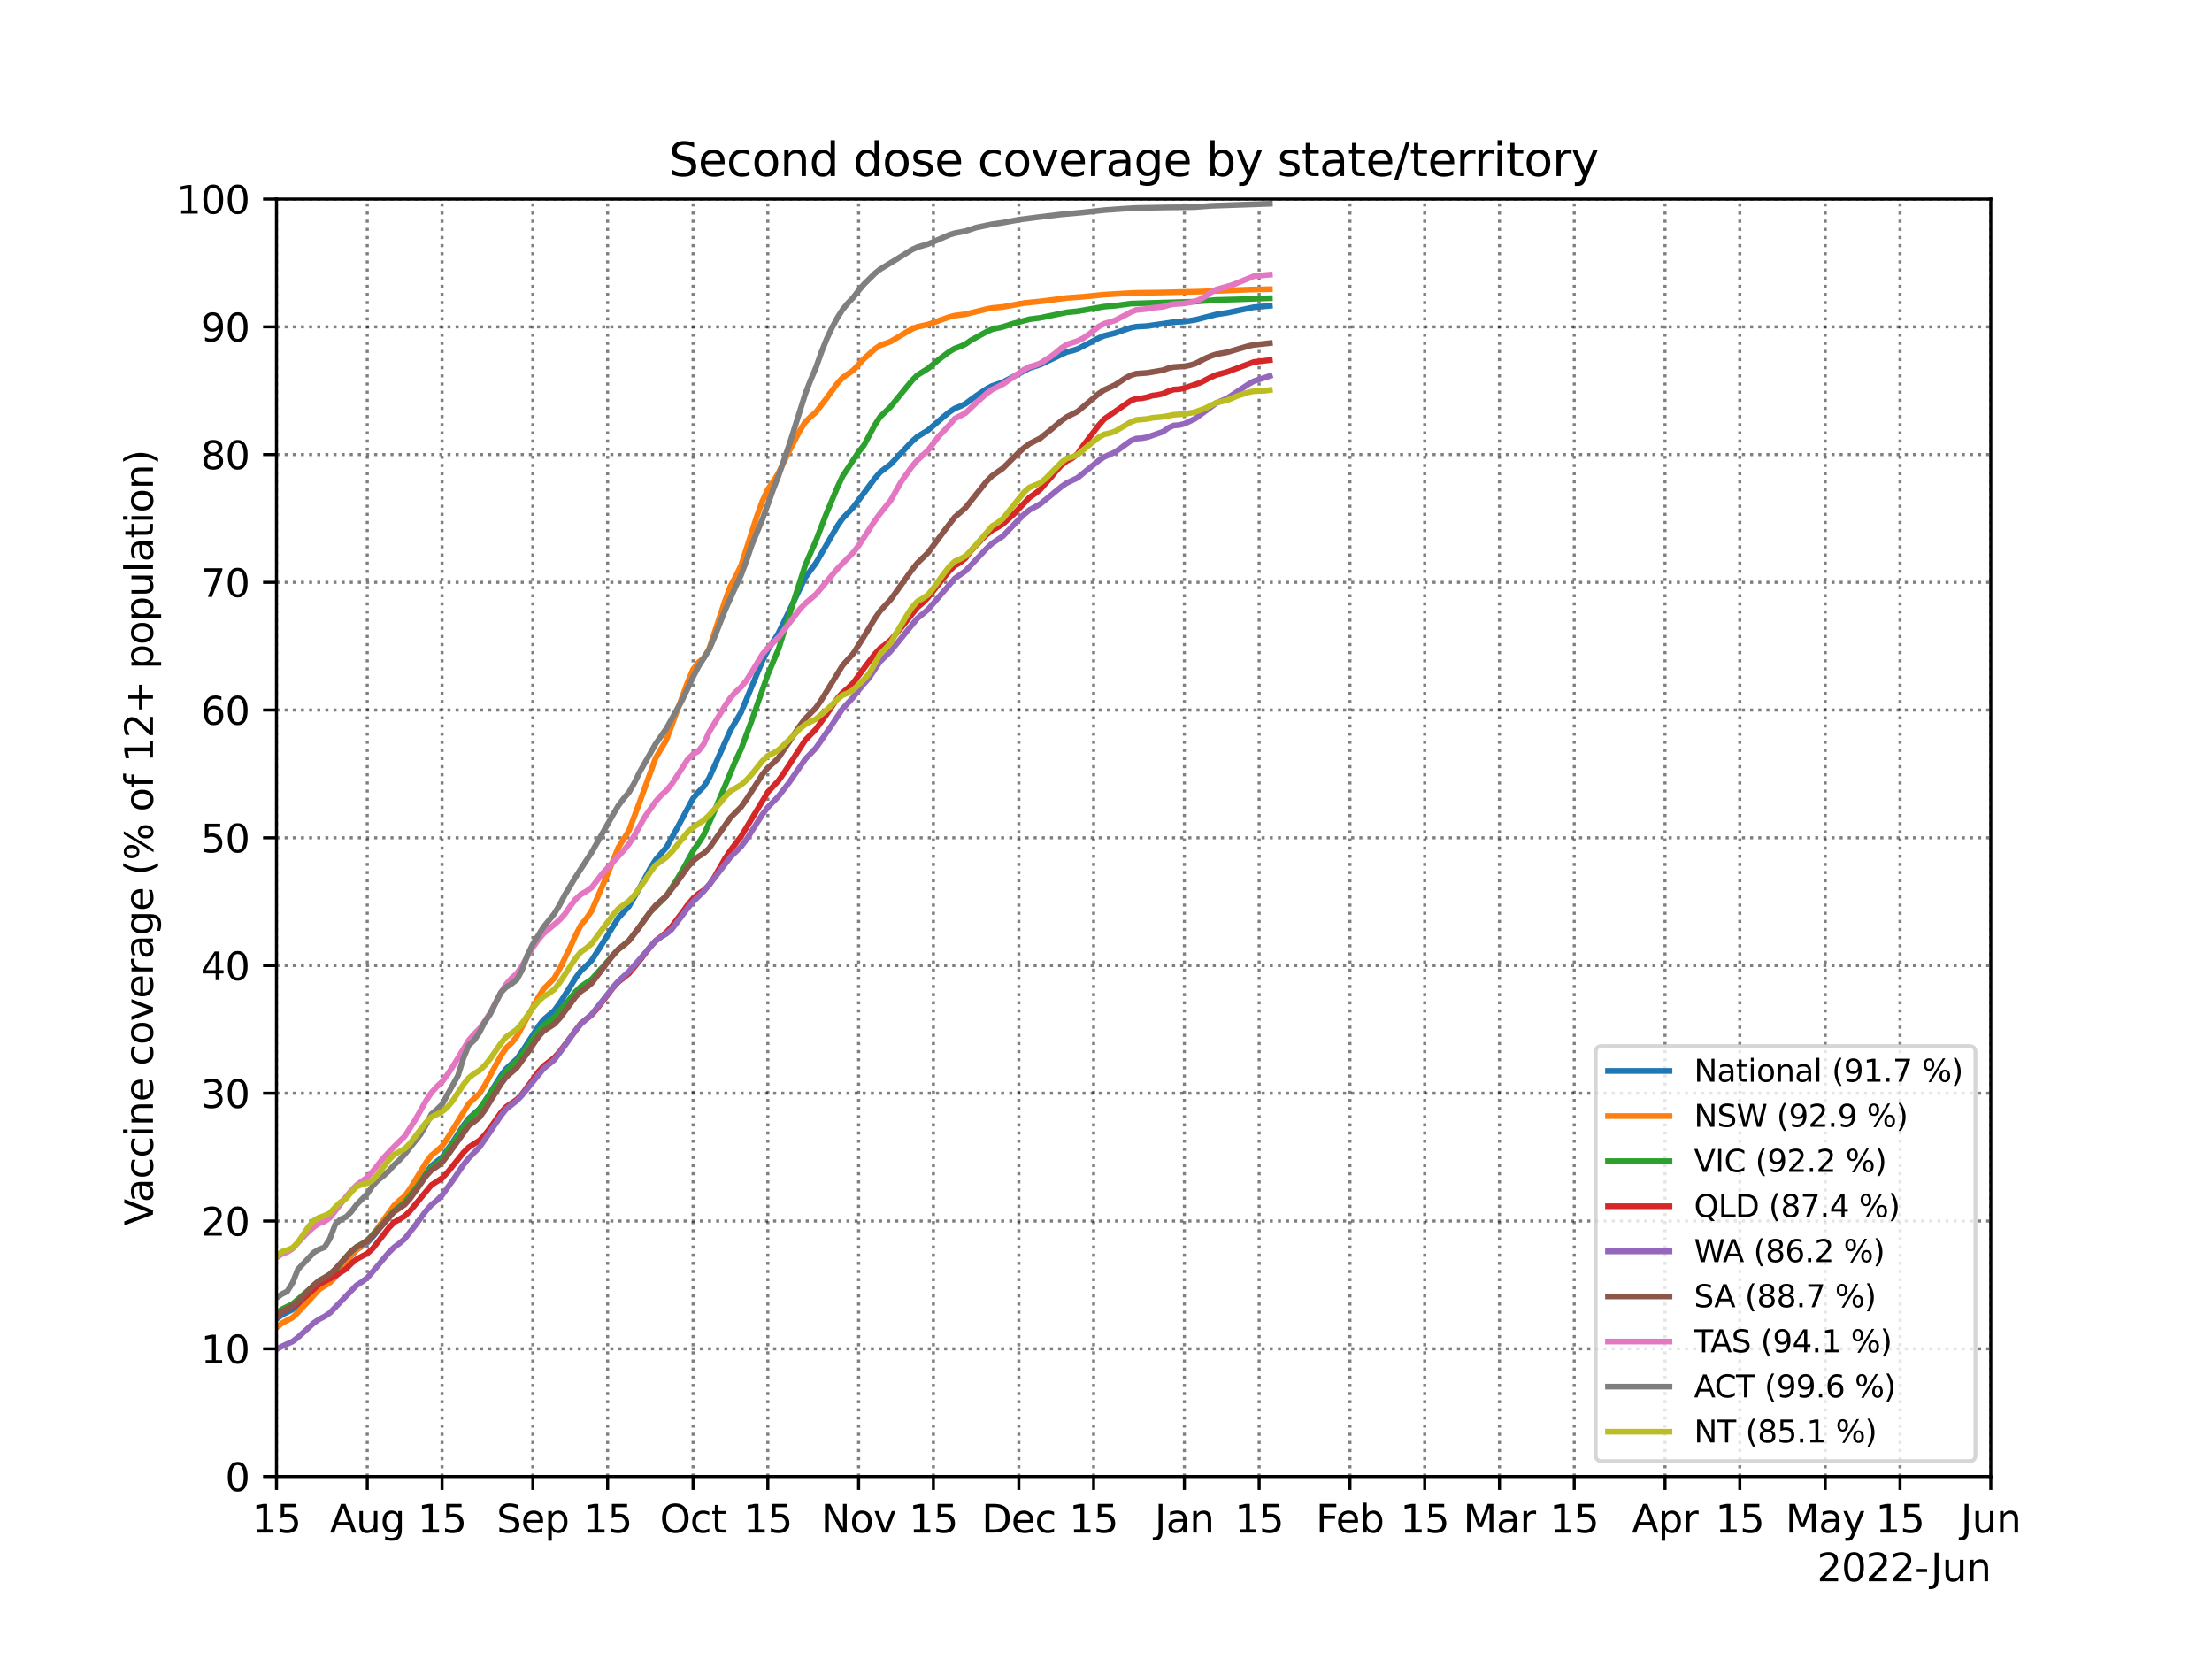 <?xml version="1.0" encoding="utf-8" standalone="no"?>
<!DOCTYPE svg PUBLIC "-//W3C//DTD SVG 1.1//EN"
  "http://www.w3.org/Graphics/SVG/1.1/DTD/svg11.dtd">
<svg xmlns:xlink="http://www.w3.org/1999/xlink" width="576pt" height="432pt" viewBox="0 0 576 432" xmlns="http://www.w3.org/2000/svg" version="1.1">
 <defs>
  <style type="text/css">*{stroke-linejoin: round; stroke-linecap: butt}</style>
 </defs>
 <g id="figure_1">
  <g id="patch_1">
   <path d="M 0 432 
L 576 432 
L 576 0 
L 0 0 
z
" style="fill: #ffffff"/>
  </g>
  <g id="axes_1">
   <g id="patch_2">
    <path d="M 72 384.48 
L 518.4 384.48 
L 518.4 51.84 
L 72 51.84 
z
" style="fill: #ffffff"/>
   </g>
   <g id="matplotlib.axis_1">
    <g id="xtick_1">
     <g id="line2d_1">
      <path d="M 72 384.48 
L 72 51.84 
" clip-path="url(#pd13c391b2b)" style="fill: none; stroke-dasharray: 0.8,1.32; stroke-dashoffset: 0; stroke: #000000; stroke-opacity: 0.5; stroke-width: 0.8"/>
     </g>
     <g id="line2d_2">
      <defs>
       <path id="m377686b7b7" d="M 0 0 
L 0 3.5 
" style="stroke: #000000; stroke-width: 0.8"/>
      </defs>
      <g>
       <use xlink:href="#m377686b7b7" x="72" y="384.48" style="stroke: #000000; stroke-width: 0.8"/>
      </g>
     </g>
     <g id="text_1">
      <!-- 15 -->
      <g transform="translate(65.638 399.078)scale(0.1 -0.1)">
       <defs>
        <path id="DejaVuSans-31" d="M 794 531 
L 1825 531 
L 1825 4091 
L 703 3866 
L 703 4441 
L 1819 4666 
L 2450 4666 
L 2450 531 
L 3481 531 
L 3481 0 
L 794 0 
L 794 531 
z
" transform="scale(0.016)"/>
        <path id="DejaVuSans-35" d="M 691 4666 
L 3169 4666 
L 3169 4134 
L 1269 4134 
L 1269 2991 
Q 1406 3038 1543 3061 
Q 1681 3084 1819 3084 
Q 2600 3084 3056 2656 
Q 3513 2228 3513 1497 
Q 3513 744 3044 326 
Q 2575 -91 1722 -91 
Q 1428 -91 1123 -41 
Q 819 9 494 109 
L 494 744 
Q 775 591 1075 516 
Q 1375 441 1709 441 
Q 2250 441 2565 725 
Q 2881 1009 2881 1497 
Q 2881 1984 2565 2268 
Q 2250 2553 1709 2553 
Q 1456 2553 1204 2497 
Q 953 2441 691 2322 
L 691 4666 
z
" transform="scale(0.016)"/>
       </defs>
       <use xlink:href="#DejaVuSans-31"/>
       <use xlink:href="#DejaVuSans-35" x="63.623"/>
      </g>
     </g>
    </g>
    <g id="xtick_2">
     <g id="line2d_3">
      <path d="M 95.641 384.48 
L 95.641 51.84 
" clip-path="url(#pd13c391b2b)" style="fill: none; stroke-dasharray: 0.8,1.32; stroke-dashoffset: 0; stroke: #000000; stroke-opacity: 0.5; stroke-width: 0.8"/>
     </g>
     <g id="line2d_4">
      <g>
       <use xlink:href="#m377686b7b7" x="95.641" y="384.48" style="stroke: #000000; stroke-width: 0.8"/>
      </g>
     </g>
     <g id="text_2">
      <!-- Aug -->
      <g transform="translate(85.878 399.078)scale(0.1 -0.1)">
       <defs>
        <path id="DejaVuSans-41" d="M 2188 4044 
L 1331 1722 
L 3047 1722 
L 2188 4044 
z
M 1831 4666 
L 2547 4666 
L 4325 0 
L 3669 0 
L 3244 1197 
L 1141 1197 
L 716 0 
L 50 0 
L 1831 4666 
z
" transform="scale(0.016)"/>
        <path id="DejaVuSans-75" d="M 544 1381 
L 544 3500 
L 1119 3500 
L 1119 1403 
Q 1119 906 1312 657 
Q 1506 409 1894 409 
Q 2359 409 2629 706 
Q 2900 1003 2900 1516 
L 2900 3500 
L 3475 3500 
L 3475 0 
L 2900 0 
L 2900 538 
Q 2691 219 2414 64 
Q 2138 -91 1772 -91 
Q 1169 -91 856 284 
Q 544 659 544 1381 
z
M 1991 3584 
L 1991 3584 
z
" transform="scale(0.016)"/>
        <path id="DejaVuSans-67" d="M 2906 1791 
Q 2906 2416 2648 2759 
Q 2391 3103 1925 3103 
Q 1463 3103 1205 2759 
Q 947 2416 947 1791 
Q 947 1169 1205 825 
Q 1463 481 1925 481 
Q 2391 481 2648 825 
Q 2906 1169 2906 1791 
z
M 3481 434 
Q 3481 -459 3084 -895 
Q 2688 -1331 1869 -1331 
Q 1566 -1331 1297 -1286 
Q 1028 -1241 775 -1147 
L 775 -588 
Q 1028 -725 1275 -790 
Q 1522 -856 1778 -856 
Q 2344 -856 2625 -561 
Q 2906 -266 2906 331 
L 2906 616 
Q 2728 306 2450 153 
Q 2172 0 1784 0 
Q 1141 0 747 490 
Q 353 981 353 1791 
Q 353 2603 747 3093 
Q 1141 3584 1784 3584 
Q 2172 3584 2450 3431 
Q 2728 3278 2906 2969 
L 2906 3500 
L 3481 3500 
L 3481 434 
z
" transform="scale(0.016)"/>
       </defs>
       <use xlink:href="#DejaVuSans-41"/>
       <use xlink:href="#DejaVuSans-75" x="68.408"/>
       <use xlink:href="#DejaVuSans-67" x="131.787"/>
      </g>
     </g>
    </g>
    <g id="xtick_3">
     <g id="line2d_5">
      <path d="M 115.11 384.48 
L 115.11 51.84 
" clip-path="url(#pd13c391b2b)" style="fill: none; stroke-dasharray: 0.8,1.32; stroke-dashoffset: 0; stroke: #000000; stroke-opacity: 0.5; stroke-width: 0.8"/>
     </g>
     <g id="line2d_6">
      <g>
       <use xlink:href="#m377686b7b7" x="115.11" y="384.48" style="stroke: #000000; stroke-width: 0.8"/>
      </g>
     </g>
     <g id="text_3">
      <!-- 15 -->
      <g transform="translate(108.748 399.078)scale(0.1 -0.1)">
       <use xlink:href="#DejaVuSans-31"/>
       <use xlink:href="#DejaVuSans-35" x="63.623"/>
      </g>
     </g>
    </g>
    <g id="xtick_4">
     <g id="line2d_7">
      <path d="M 138.751 384.48 
L 138.751 51.84 
" clip-path="url(#pd13c391b2b)" style="fill: none; stroke-dasharray: 0.8,1.32; stroke-dashoffset: 0; stroke: #000000; stroke-opacity: 0.5; stroke-width: 0.8"/>
     </g>
     <g id="line2d_8">
      <g>
       <use xlink:href="#m377686b7b7" x="138.751" y="384.48" style="stroke: #000000; stroke-width: 0.8"/>
      </g>
     </g>
     <g id="text_4">
      <!-- Sep -->
      <g transform="translate(129.326 399.078)scale(0.1 -0.1)">
       <defs>
        <path id="DejaVuSans-53" d="M 3425 4513 
L 3425 3897 
Q 3066 4069 2747 4153 
Q 2428 4238 2131 4238 
Q 1616 4238 1336 4038 
Q 1056 3838 1056 3469 
Q 1056 3159 1242 3001 
Q 1428 2844 1947 2747 
L 2328 2669 
Q 3034 2534 3370 2195 
Q 3706 1856 3706 1288 
Q 3706 609 3251 259 
Q 2797 -91 1919 -91 
Q 1588 -91 1214 -16 
Q 841 59 441 206 
L 441 856 
Q 825 641 1194 531 
Q 1563 422 1919 422 
Q 2459 422 2753 634 
Q 3047 847 3047 1241 
Q 3047 1584 2836 1778 
Q 2625 1972 2144 2069 
L 1759 2144 
Q 1053 2284 737 2584 
Q 422 2884 422 3419 
Q 422 4038 858 4394 
Q 1294 4750 2059 4750 
Q 2388 4750 2728 4690 
Q 3069 4631 3425 4513 
z
" transform="scale(0.016)"/>
        <path id="DejaVuSans-65" d="M 3597 1894 
L 3597 1613 
L 953 1613 
Q 991 1019 1311 708 
Q 1631 397 2203 397 
Q 2534 397 2845 478 
Q 3156 559 3463 722 
L 3463 178 
Q 3153 47 2828 -22 
Q 2503 -91 2169 -91 
Q 1331 -91 842 396 
Q 353 884 353 1716 
Q 353 2575 817 3079 
Q 1281 3584 2069 3584 
Q 2775 3584 3186 3129 
Q 3597 2675 3597 1894 
z
M 3022 2063 
Q 3016 2534 2758 2815 
Q 2500 3097 2075 3097 
Q 1594 3097 1305 2825 
Q 1016 2553 972 2059 
L 3022 2063 
z
" transform="scale(0.016)"/>
        <path id="DejaVuSans-70" d="M 1159 525 
L 1159 -1331 
L 581 -1331 
L 581 3500 
L 1159 3500 
L 1159 2969 
Q 1341 3281 1617 3432 
Q 1894 3584 2278 3584 
Q 2916 3584 3314 3078 
Q 3713 2572 3713 1747 
Q 3713 922 3314 415 
Q 2916 -91 2278 -91 
Q 1894 -91 1617 61 
Q 1341 213 1159 525 
z
M 3116 1747 
Q 3116 2381 2855 2742 
Q 2594 3103 2138 3103 
Q 1681 3103 1420 2742 
Q 1159 2381 1159 1747 
Q 1159 1113 1420 752 
Q 1681 391 2138 391 
Q 2594 391 2855 752 
Q 3116 1113 3116 1747 
z
" transform="scale(0.016)"/>
       </defs>
       <use xlink:href="#DejaVuSans-53"/>
       <use xlink:href="#DejaVuSans-65" x="63.477"/>
       <use xlink:href="#DejaVuSans-70" x="125"/>
      </g>
     </g>
    </g>
    <g id="xtick_5">
     <g id="line2d_9">
      <path d="M 158.221 384.48 
L 158.221 51.84 
" clip-path="url(#pd13c391b2b)" style="fill: none; stroke-dasharray: 0.8,1.32; stroke-dashoffset: 0; stroke: #000000; stroke-opacity: 0.5; stroke-width: 0.8"/>
     </g>
     <g id="line2d_10">
      <g>
       <use xlink:href="#m377686b7b7" x="158.221" y="384.48" style="stroke: #000000; stroke-width: 0.8"/>
      </g>
     </g>
     <g id="text_5">
      <!-- 15 -->
      <g transform="translate(151.858 399.078)scale(0.1 -0.1)">
       <use xlink:href="#DejaVuSans-31"/>
       <use xlink:href="#DejaVuSans-35" x="63.623"/>
      </g>
     </g>
    </g>
    <g id="xtick_6">
     <g id="line2d_11">
      <path d="M 180.471 384.48 
L 180.471 51.84 
" clip-path="url(#pd13c391b2b)" style="fill: none; stroke-dasharray: 0.8,1.32; stroke-dashoffset: 0; stroke: #000000; stroke-opacity: 0.5; stroke-width: 0.8"/>
     </g>
     <g id="line2d_12">
      <g>
       <use xlink:href="#m377686b7b7" x="180.471" y="384.48" style="stroke: #000000; stroke-width: 0.8"/>
      </g>
     </g>
     <g id="text_6">
      <!-- Oct -->
      <g transform="translate(171.826 399.078)scale(0.1 -0.1)">
       <defs>
        <path id="DejaVuSans-4f" d="M 2522 4238 
Q 1834 4238 1429 3725 
Q 1025 3213 1025 2328 
Q 1025 1447 1429 934 
Q 1834 422 2522 422 
Q 3209 422 3611 934 
Q 4013 1447 4013 2328 
Q 4013 3213 3611 3725 
Q 3209 4238 2522 4238 
z
M 2522 4750 
Q 3503 4750 4090 4092 
Q 4678 3434 4678 2328 
Q 4678 1225 4090 567 
Q 3503 -91 2522 -91 
Q 1538 -91 948 565 
Q 359 1222 359 2328 
Q 359 3434 948 4092 
Q 1538 4750 2522 4750 
z
" transform="scale(0.016)"/>
        <path id="DejaVuSans-63" d="M 3122 3366 
L 3122 2828 
Q 2878 2963 2633 3030 
Q 2388 3097 2138 3097 
Q 1578 3097 1268 2742 
Q 959 2388 959 1747 
Q 959 1106 1268 751 
Q 1578 397 2138 397 
Q 2388 397 2633 464 
Q 2878 531 3122 666 
L 3122 134 
Q 2881 22 2623 -34 
Q 2366 -91 2075 -91 
Q 1284 -91 818 406 
Q 353 903 353 1747 
Q 353 2603 823 3093 
Q 1294 3584 2113 3584 
Q 2378 3584 2631 3529 
Q 2884 3475 3122 3366 
z
" transform="scale(0.016)"/>
        <path id="DejaVuSans-74" d="M 1172 4494 
L 1172 3500 
L 2356 3500 
L 2356 3053 
L 1172 3053 
L 1172 1153 
Q 1172 725 1289 603 
Q 1406 481 1766 481 
L 2356 481 
L 2356 0 
L 1766 0 
Q 1100 0 847 248 
Q 594 497 594 1153 
L 594 3053 
L 172 3053 
L 172 3500 
L 594 3500 
L 594 4494 
L 1172 4494 
z
" transform="scale(0.016)"/>
       </defs>
       <use xlink:href="#DejaVuSans-4f"/>
       <use xlink:href="#DejaVuSans-63" x="78.711"/>
       <use xlink:href="#DejaVuSans-74" x="133.691"/>
      </g>
     </g>
    </g>
    <g id="xtick_7">
     <g id="line2d_13">
      <path d="M 199.94 384.48 
L 199.94 51.84 
" clip-path="url(#pd13c391b2b)" style="fill: none; stroke-dasharray: 0.8,1.32; stroke-dashoffset: 0; stroke: #000000; stroke-opacity: 0.5; stroke-width: 0.8"/>
     </g>
     <g id="line2d_14">
      <g>
       <use xlink:href="#m377686b7b7" x="199.94" y="384.48" style="stroke: #000000; stroke-width: 0.8"/>
      </g>
     </g>
     <g id="text_7">
      <!-- 15 -->
      <g transform="translate(193.578 399.078)scale(0.1 -0.1)">
       <use xlink:href="#DejaVuSans-31"/>
       <use xlink:href="#DejaVuSans-35" x="63.623"/>
      </g>
     </g>
    </g>
    <g id="xtick_8">
     <g id="line2d_15">
      <path d="M 223.581 384.48 
L 223.581 51.84 
" clip-path="url(#pd13c391b2b)" style="fill: none; stroke-dasharray: 0.8,1.32; stroke-dashoffset: 0; stroke: #000000; stroke-opacity: 0.5; stroke-width: 0.8"/>
     </g>
     <g id="line2d_16">
      <g>
       <use xlink:href="#m377686b7b7" x="223.581" y="384.48" style="stroke: #000000; stroke-width: 0.8"/>
      </g>
     </g>
     <g id="text_8">
      <!-- Nov -->
      <g transform="translate(213.822 399.078)scale(0.1 -0.1)">
       <defs>
        <path id="DejaVuSans-4e" d="M 628 4666 
L 1478 4666 
L 3547 763 
L 3547 4666 
L 4159 4666 
L 4159 0 
L 3309 0 
L 1241 3903 
L 1241 0 
L 628 0 
L 628 4666 
z
" transform="scale(0.016)"/>
        <path id="DejaVuSans-6f" d="M 1959 3097 
Q 1497 3097 1228 2736 
Q 959 2375 959 1747 
Q 959 1119 1226 758 
Q 1494 397 1959 397 
Q 2419 397 2687 759 
Q 2956 1122 2956 1747 
Q 2956 2369 2687 2733 
Q 2419 3097 1959 3097 
z
M 1959 3584 
Q 2709 3584 3137 3096 
Q 3566 2609 3566 1747 
Q 3566 888 3137 398 
Q 2709 -91 1959 -91 
Q 1206 -91 779 398 
Q 353 888 353 1747 
Q 353 2609 779 3096 
Q 1206 3584 1959 3584 
z
" transform="scale(0.016)"/>
        <path id="DejaVuSans-76" d="M 191 3500 
L 800 3500 
L 1894 563 
L 2988 3500 
L 3597 3500 
L 2284 0 
L 1503 0 
L 191 3500 
z
" transform="scale(0.016)"/>
       </defs>
       <use xlink:href="#DejaVuSans-4e"/>
       <use xlink:href="#DejaVuSans-6f" x="74.805"/>
       <use xlink:href="#DejaVuSans-76" x="135.986"/>
      </g>
     </g>
    </g>
    <g id="xtick_9">
     <g id="line2d_17">
      <path d="M 243.05 384.48 
L 243.05 51.84 
" clip-path="url(#pd13c391b2b)" style="fill: none; stroke-dasharray: 0.8,1.32; stroke-dashoffset: 0; stroke: #000000; stroke-opacity: 0.5; stroke-width: 0.8"/>
     </g>
     <g id="line2d_18">
      <g>
       <use xlink:href="#m377686b7b7" x="243.05" y="384.48" style="stroke: #000000; stroke-width: 0.8"/>
      </g>
     </g>
     <g id="text_9">
      <!-- 15 -->
      <g transform="translate(236.688 399.078)scale(0.1 -0.1)">
       <use xlink:href="#DejaVuSans-31"/>
       <use xlink:href="#DejaVuSans-35" x="63.623"/>
      </g>
     </g>
    </g>
    <g id="xtick_10">
     <g id="line2d_19">
      <path d="M 265.301 384.48 
L 265.301 51.84 
" clip-path="url(#pd13c391b2b)" style="fill: none; stroke-dasharray: 0.8,1.32; stroke-dashoffset: 0; stroke: #000000; stroke-opacity: 0.5; stroke-width: 0.8"/>
     </g>
     <g id="line2d_20">
      <g>
       <use xlink:href="#m377686b7b7" x="265.301" y="384.48" style="stroke: #000000; stroke-width: 0.8"/>
      </g>
     </g>
     <g id="text_10">
      <!-- Dec -->
      <g transform="translate(255.625 399.078)scale(0.1 -0.1)">
       <defs>
        <path id="DejaVuSans-44" d="M 1259 4147 
L 1259 519 
L 2022 519 
Q 2988 519 3436 956 
Q 3884 1394 3884 2338 
Q 3884 3275 3436 3711 
Q 2988 4147 2022 4147 
L 1259 4147 
z
M 628 4666 
L 1925 4666 
Q 3281 4666 3915 4102 
Q 4550 3538 4550 2338 
Q 4550 1131 3912 565 
Q 3275 0 1925 0 
L 628 0 
L 628 4666 
z
" transform="scale(0.016)"/>
       </defs>
       <use xlink:href="#DejaVuSans-44"/>
       <use xlink:href="#DejaVuSans-65" x="77.002"/>
       <use xlink:href="#DejaVuSans-63" x="138.525"/>
      </g>
     </g>
    </g>
    <g id="xtick_11">
     <g id="line2d_21">
      <path d="M 284.77 384.48 
L 284.77 51.84 
" clip-path="url(#pd13c391b2b)" style="fill: none; stroke-dasharray: 0.8,1.32; stroke-dashoffset: 0; stroke: #000000; stroke-opacity: 0.5; stroke-width: 0.8"/>
     </g>
     <g id="line2d_22">
      <g>
       <use xlink:href="#m377686b7b7" x="284.77" y="384.48" style="stroke: #000000; stroke-width: 0.8"/>
      </g>
     </g>
     <g id="text_11">
      <!-- 15 -->
      <g transform="translate(278.408 399.078)scale(0.1 -0.1)">
       <use xlink:href="#DejaVuSans-31"/>
       <use xlink:href="#DejaVuSans-35" x="63.623"/>
      </g>
     </g>
    </g>
    <g id="xtick_12">
     <g id="line2d_23">
      <path d="M 308.411 384.48 
L 308.411 51.84 
" clip-path="url(#pd13c391b2b)" style="fill: none; stroke-dasharray: 0.8,1.32; stroke-dashoffset: 0; stroke: #000000; stroke-opacity: 0.5; stroke-width: 0.8"/>
     </g>
     <g id="line2d_24">
      <g>
       <use xlink:href="#m377686b7b7" x="308.411" y="384.48" style="stroke: #000000; stroke-width: 0.8"/>
      </g>
     </g>
     <g id="text_12">
      <!-- Jan -->
      <g transform="translate(300.703 399.078)scale(0.1 -0.1)">
       <defs>
        <path id="DejaVuSans-4a" d="M 628 4666 
L 1259 4666 
L 1259 325 
Q 1259 -519 939 -900 
Q 619 -1281 -91 -1281 
L -331 -1281 
L -331 -750 
L -134 -750 
Q 284 -750 456 -515 
Q 628 -281 628 325 
L 628 4666 
z
" transform="scale(0.016)"/>
        <path id="DejaVuSans-61" d="M 2194 1759 
Q 1497 1759 1228 1600 
Q 959 1441 959 1056 
Q 959 750 1161 570 
Q 1363 391 1709 391 
Q 2188 391 2477 730 
Q 2766 1069 2766 1631 
L 2766 1759 
L 2194 1759 
z
M 3341 1997 
L 3341 0 
L 2766 0 
L 2766 531 
Q 2569 213 2275 61 
Q 1981 -91 1556 -91 
Q 1019 -91 701 211 
Q 384 513 384 1019 
Q 384 1609 779 1909 
Q 1175 2209 1959 2209 
L 2766 2209 
L 2766 2266 
Q 2766 2663 2505 2880 
Q 2244 3097 1772 3097 
Q 1472 3097 1187 3025 
Q 903 2953 641 2809 
L 641 3341 
Q 956 3463 1253 3523 
Q 1550 3584 1831 3584 
Q 2591 3584 2966 3190 
Q 3341 2797 3341 1997 
z
" transform="scale(0.016)"/>
        <path id="DejaVuSans-6e" d="M 3513 2113 
L 3513 0 
L 2938 0 
L 2938 2094 
Q 2938 2591 2744 2837 
Q 2550 3084 2163 3084 
Q 1697 3084 1428 2787 
Q 1159 2491 1159 1978 
L 1159 0 
L 581 0 
L 581 3500 
L 1159 3500 
L 1159 2956 
Q 1366 3272 1645 3428 
Q 1925 3584 2291 3584 
Q 2894 3584 3203 3211 
Q 3513 2838 3513 2113 
z
" transform="scale(0.016)"/>
       </defs>
       <use xlink:href="#DejaVuSans-4a"/>
       <use xlink:href="#DejaVuSans-61" x="29.492"/>
       <use xlink:href="#DejaVuSans-6e" x="90.771"/>
      </g>
     </g>
    </g>
    <g id="xtick_13">
     <g id="line2d_25">
      <path d="M 327.88 384.48 
L 327.88 51.84 
" clip-path="url(#pd13c391b2b)" style="fill: none; stroke-dasharray: 0.8,1.32; stroke-dashoffset: 0; stroke: #000000; stroke-opacity: 0.5; stroke-width: 0.8"/>
     </g>
     <g id="line2d_26">
      <g>
       <use xlink:href="#m377686b7b7" x="327.88" y="384.48" style="stroke: #000000; stroke-width: 0.8"/>
      </g>
     </g>
     <g id="text_13">
      <!-- 15 -->
      <g transform="translate(321.518 399.078)scale(0.1 -0.1)">
       <use xlink:href="#DejaVuSans-31"/>
       <use xlink:href="#DejaVuSans-35" x="63.623"/>
      </g>
     </g>
    </g>
    <g id="xtick_14">
     <g id="line2d_27">
      <path d="M 351.521 384.48 
L 351.521 51.84 
" clip-path="url(#pd13c391b2b)" style="fill: none; stroke-dasharray: 0.8,1.32; stroke-dashoffset: 0; stroke: #000000; stroke-opacity: 0.5; stroke-width: 0.8"/>
     </g>
     <g id="line2d_28">
      <g>
       <use xlink:href="#m377686b7b7" x="351.521" y="384.48" style="stroke: #000000; stroke-width: 0.8"/>
      </g>
     </g>
     <g id="text_14">
      <!-- Feb -->
      <g transform="translate(342.67 399.078)scale(0.1 -0.1)">
       <defs>
        <path id="DejaVuSans-46" d="M 628 4666 
L 3309 4666 
L 3309 4134 
L 1259 4134 
L 1259 2759 
L 3109 2759 
L 3109 2228 
L 1259 2228 
L 1259 0 
L 628 0 
L 628 4666 
z
" transform="scale(0.016)"/>
        <path id="DejaVuSans-62" d="M 3116 1747 
Q 3116 2381 2855 2742 
Q 2594 3103 2138 3103 
Q 1681 3103 1420 2742 
Q 1159 2381 1159 1747 
Q 1159 1113 1420 752 
Q 1681 391 2138 391 
Q 2594 391 2855 752 
Q 3116 1113 3116 1747 
z
M 1159 2969 
Q 1341 3281 1617 3432 
Q 1894 3584 2278 3584 
Q 2916 3584 3314 3078 
Q 3713 2572 3713 1747 
Q 3713 922 3314 415 
Q 2916 -91 2278 -91 
Q 1894 -91 1617 61 
Q 1341 213 1159 525 
L 1159 0 
L 581 0 
L 581 4863 
L 1159 4863 
L 1159 2969 
z
" transform="scale(0.016)"/>
       </defs>
       <use xlink:href="#DejaVuSans-46"/>
       <use xlink:href="#DejaVuSans-65" x="52.02"/>
       <use xlink:href="#DejaVuSans-62" x="113.543"/>
      </g>
     </g>
    </g>
    <g id="xtick_15">
     <g id="line2d_29">
      <path d="M 370.991 384.48 
L 370.991 51.84 
" clip-path="url(#pd13c391b2b)" style="fill: none; stroke-dasharray: 0.8,1.32; stroke-dashoffset: 0; stroke: #000000; stroke-opacity: 0.5; stroke-width: 0.8"/>
     </g>
     <g id="line2d_30">
      <g>
       <use xlink:href="#m377686b7b7" x="370.991" y="384.48" style="stroke: #000000; stroke-width: 0.8"/>
      </g>
     </g>
     <g id="text_15">
      <!-- 15 -->
      <g transform="translate(364.628 399.078)scale(0.1 -0.1)">
       <use xlink:href="#DejaVuSans-31"/>
       <use xlink:href="#DejaVuSans-35" x="63.623"/>
      </g>
     </g>
    </g>
    <g id="xtick_16">
     <g id="line2d_31">
      <path d="M 390.46 384.48 
L 390.46 51.84 
" clip-path="url(#pd13c391b2b)" style="fill: none; stroke-dasharray: 0.8,1.32; stroke-dashoffset: 0; stroke: #000000; stroke-opacity: 0.5; stroke-width: 0.8"/>
     </g>
     <g id="line2d_32">
      <g>
       <use xlink:href="#m377686b7b7" x="390.46" y="384.48" style="stroke: #000000; stroke-width: 0.8"/>
      </g>
     </g>
     <g id="text_16">
      <!-- Mar -->
      <g transform="translate(381.026 399.078)scale(0.1 -0.1)">
       <defs>
        <path id="DejaVuSans-4d" d="M 628 4666 
L 1569 4666 
L 2759 1491 
L 3956 4666 
L 4897 4666 
L 4897 0 
L 4281 0 
L 4281 4097 
L 3078 897 
L 2444 897 
L 1241 4097 
L 1241 0 
L 628 0 
L 628 4666 
z
" transform="scale(0.016)"/>
        <path id="DejaVuSans-72" d="M 2631 2963 
Q 2534 3019 2420 3045 
Q 2306 3072 2169 3072 
Q 1681 3072 1420 2755 
Q 1159 2438 1159 1844 
L 1159 0 
L 581 0 
L 581 3500 
L 1159 3500 
L 1159 2956 
Q 1341 3275 1631 3429 
Q 1922 3584 2338 3584 
Q 2397 3584 2469 3576 
Q 2541 3569 2628 3553 
L 2631 2963 
z
" transform="scale(0.016)"/>
       </defs>
       <use xlink:href="#DejaVuSans-4d"/>
       <use xlink:href="#DejaVuSans-61" x="86.279"/>
       <use xlink:href="#DejaVuSans-72" x="147.559"/>
      </g>
     </g>
    </g>
    <g id="xtick_17">
     <g id="line2d_33">
      <path d="M 409.929 384.48 
L 409.929 51.84 
" clip-path="url(#pd13c391b2b)" style="fill: none; stroke-dasharray: 0.8,1.32; stroke-dashoffset: 0; stroke: #000000; stroke-opacity: 0.5; stroke-width: 0.8"/>
     </g>
     <g id="line2d_34">
      <g>
       <use xlink:href="#m377686b7b7" x="409.929" y="384.48" style="stroke: #000000; stroke-width: 0.8"/>
      </g>
     </g>
     <g id="text_17">
      <!-- 15 -->
      <g transform="translate(403.566 399.078)scale(0.1 -0.1)">
       <use xlink:href="#DejaVuSans-31"/>
       <use xlink:href="#DejaVuSans-35" x="63.623"/>
      </g>
     </g>
    </g>
    <g id="xtick_18">
     <g id="line2d_35">
      <path d="M 433.57 384.48 
L 433.57 51.84 
" clip-path="url(#pd13c391b2b)" style="fill: none; stroke-dasharray: 0.8,1.32; stroke-dashoffset: 0; stroke: #000000; stroke-opacity: 0.5; stroke-width: 0.8"/>
     </g>
     <g id="line2d_36">
      <g>
       <use xlink:href="#m377686b7b7" x="433.57" y="384.48" style="stroke: #000000; stroke-width: 0.8"/>
      </g>
     </g>
     <g id="text_18">
      <!-- Apr -->
      <g transform="translate(424.92 399.078)scale(0.1 -0.1)">
       <use xlink:href="#DejaVuSans-41"/>
       <use xlink:href="#DejaVuSans-70" x="68.408"/>
       <use xlink:href="#DejaVuSans-72" x="131.885"/>
      </g>
     </g>
    </g>
    <g id="xtick_19">
     <g id="line2d_37">
      <path d="M 453.039 384.48 
L 453.039 51.84 
" clip-path="url(#pd13c391b2b)" style="fill: none; stroke-dasharray: 0.8,1.32; stroke-dashoffset: 0; stroke: #000000; stroke-opacity: 0.5; stroke-width: 0.8"/>
     </g>
     <g id="line2d_38">
      <g>
       <use xlink:href="#m377686b7b7" x="453.039" y="384.48" style="stroke: #000000; stroke-width: 0.8"/>
      </g>
     </g>
     <g id="text_19">
      <!-- 15 -->
      <g transform="translate(446.677 399.078)scale(0.1 -0.1)">
       <use xlink:href="#DejaVuSans-31"/>
       <use xlink:href="#DejaVuSans-35" x="63.623"/>
      </g>
     </g>
    </g>
    <g id="xtick_20">
     <g id="line2d_39">
      <path d="M 475.29 384.48 
L 475.29 51.84 
" clip-path="url(#pd13c391b2b)" style="fill: none; stroke-dasharray: 0.8,1.32; stroke-dashoffset: 0; stroke: #000000; stroke-opacity: 0.5; stroke-width: 0.8"/>
     </g>
     <g id="line2d_40">
      <g>
       <use xlink:href="#m377686b7b7" x="475.29" y="384.48" style="stroke: #000000; stroke-width: 0.8"/>
      </g>
     </g>
     <g id="text_20">
      <!-- May -->
      <g transform="translate(464.952 399.078)scale(0.1 -0.1)">
       <defs>
        <path id="DejaVuSans-79" d="M 2059 -325 
Q 1816 -950 1584 -1140 
Q 1353 -1331 966 -1331 
L 506 -1331 
L 506 -850 
L 844 -850 
Q 1081 -850 1212 -737 
Q 1344 -625 1503 -206 
L 1606 56 
L 191 3500 
L 800 3500 
L 1894 763 
L 2988 3500 
L 3597 3500 
L 2059 -325 
z
" transform="scale(0.016)"/>
       </defs>
       <use xlink:href="#DejaVuSans-4d"/>
       <use xlink:href="#DejaVuSans-61" x="86.279"/>
       <use xlink:href="#DejaVuSans-79" x="147.559"/>
      </g>
     </g>
    </g>
    <g id="xtick_21">
     <g id="line2d_41">
      <path d="M 494.759 384.48 
L 494.759 51.84 
" clip-path="url(#pd13c391b2b)" style="fill: none; stroke-dasharray: 0.8,1.32; stroke-dashoffset: 0; stroke: #000000; stroke-opacity: 0.5; stroke-width: 0.8"/>
     </g>
     <g id="line2d_42">
      <g>
       <use xlink:href="#m377686b7b7" x="494.759" y="384.48" style="stroke: #000000; stroke-width: 0.8"/>
      </g>
     </g>
     <g id="text_21">
      <!-- 15 -->
      <g transform="translate(488.396 399.078)scale(0.1 -0.1)">
       <use xlink:href="#DejaVuSans-31"/>
       <use xlink:href="#DejaVuSans-35" x="63.623"/>
      </g>
     </g>
    </g>
    <g id="xtick_22">
     <g id="line2d_43">
      <path d="M 518.4 384.48 
L 518.4 51.84 
" clip-path="url(#pd13c391b2b)" style="fill: none; stroke-dasharray: 0.8,1.32; stroke-dashoffset: 0; stroke: #000000; stroke-opacity: 0.5; stroke-width: 0.8"/>
     </g>
     <g id="line2d_44">
      <g>
       <use xlink:href="#m377686b7b7" x="518.4" y="384.48" style="stroke: #000000; stroke-width: 0.8"/>
      </g>
     </g>
     <g id="text_22">
      <!-- Jun -->
      <g transform="translate(510.587 399.078)scale(0.1 -0.1)">
       <use xlink:href="#DejaVuSans-4a"/>
       <use xlink:href="#DejaVuSans-75" x="29.492"/>
       <use xlink:href="#DejaVuSans-6e" x="92.871"/>
      </g>
     </g>
    </g>
    <g id="text_23">
     <!-- 2022-Jun -->
     <g transform="translate(473.155 411.757)scale(0.1 -0.1)">
      <defs>
       <path id="DejaVuSans-32" d="M 1228 531 
L 3431 531 
L 3431 0 
L 469 0 
L 469 531 
Q 828 903 1448 1529 
Q 2069 2156 2228 2338 
Q 2531 2678 2651 2914 
Q 2772 3150 2772 3378 
Q 2772 3750 2511 3984 
Q 2250 4219 1831 4219 
Q 1534 4219 1204 4116 
Q 875 4013 500 3803 
L 500 4441 
Q 881 4594 1212 4672 
Q 1544 4750 1819 4750 
Q 2544 4750 2975 4387 
Q 3406 4025 3406 3419 
Q 3406 3131 3298 2873 
Q 3191 2616 2906 2266 
Q 2828 2175 2409 1742 
Q 1991 1309 1228 531 
z
" transform="scale(0.016)"/>
       <path id="DejaVuSans-30" d="M 2034 4250 
Q 1547 4250 1301 3770 
Q 1056 3291 1056 2328 
Q 1056 1369 1301 889 
Q 1547 409 2034 409 
Q 2525 409 2770 889 
Q 3016 1369 3016 2328 
Q 3016 3291 2770 3770 
Q 2525 4250 2034 4250 
z
M 2034 4750 
Q 2819 4750 3233 4129 
Q 3647 3509 3647 2328 
Q 3647 1150 3233 529 
Q 2819 -91 2034 -91 
Q 1250 -91 836 529 
Q 422 1150 422 2328 
Q 422 3509 836 4129 
Q 1250 4750 2034 4750 
z
" transform="scale(0.016)"/>
       <path id="DejaVuSans-2d" d="M 313 2009 
L 1997 2009 
L 1997 1497 
L 313 1497 
L 313 2009 
z
" transform="scale(0.016)"/>
      </defs>
      <use xlink:href="#DejaVuSans-32"/>
      <use xlink:href="#DejaVuSans-30" x="63.623"/>
      <use xlink:href="#DejaVuSans-32" x="127.246"/>
      <use xlink:href="#DejaVuSans-32" x="190.869"/>
      <use xlink:href="#DejaVuSans-2d" x="254.492"/>
      <use xlink:href="#DejaVuSans-4a" x="296.201"/>
      <use xlink:href="#DejaVuSans-75" x="325.693"/>
      <use xlink:href="#DejaVuSans-6e" x="389.072"/>
     </g>
    </g>
   </g>
   <g id="matplotlib.axis_2">
    <g id="ytick_1">
     <g id="line2d_45">
      <path d="M 72 384.48 
L 518.4 384.48 
" clip-path="url(#pd13c391b2b)" style="fill: none; stroke-dasharray: 0.8,1.32; stroke-dashoffset: 0; stroke: #000000; stroke-opacity: 0.5; stroke-width: 0.8"/>
     </g>
     <g id="line2d_46">
      <defs>
       <path id="m51f7e24ce2" d="M 0 0 
L -3.5 0 
" style="stroke: #000000; stroke-width: 0.8"/>
      </defs>
      <g>
       <use xlink:href="#m51f7e24ce2" x="72" y="384.48" style="stroke: #000000; stroke-width: 0.8"/>
      </g>
     </g>
     <g id="text_24">
      <!-- 0 -->
      <g transform="translate(58.638 388.279)scale(0.1 -0.1)">
       <use xlink:href="#DejaVuSans-30"/>
      </g>
     </g>
    </g>
    <g id="ytick_2">
     <g id="line2d_47">
      <path d="M 72 351.216 
L 518.4 351.216 
" clip-path="url(#pd13c391b2b)" style="fill: none; stroke-dasharray: 0.8,1.32; stroke-dashoffset: 0; stroke: #000000; stroke-opacity: 0.5; stroke-width: 0.8"/>
     </g>
     <g id="line2d_48">
      <g>
       <use xlink:href="#m51f7e24ce2" x="72" y="351.216" style="stroke: #000000; stroke-width: 0.8"/>
      </g>
     </g>
     <g id="text_25">
      <!-- 10 -->
      <g transform="translate(52.275 355.015)scale(0.1 -0.1)">
       <use xlink:href="#DejaVuSans-31"/>
       <use xlink:href="#DejaVuSans-30" x="63.623"/>
      </g>
     </g>
    </g>
    <g id="ytick_3">
     <g id="line2d_49">
      <path d="M 72 317.952 
L 518.4 317.952 
" clip-path="url(#pd13c391b2b)" style="fill: none; stroke-dasharray: 0.8,1.32; stroke-dashoffset: 0; stroke: #000000; stroke-opacity: 0.5; stroke-width: 0.8"/>
     </g>
     <g id="line2d_50">
      <g>
       <use xlink:href="#m51f7e24ce2" x="72" y="317.952" style="stroke: #000000; stroke-width: 0.8"/>
      </g>
     </g>
     <g id="text_26">
      <!-- 20 -->
      <g transform="translate(52.275 321.751)scale(0.1 -0.1)">
       <use xlink:href="#DejaVuSans-32"/>
       <use xlink:href="#DejaVuSans-30" x="63.623"/>
      </g>
     </g>
    </g>
    <g id="ytick_4">
     <g id="line2d_51">
      <path d="M 72 284.688 
L 518.4 284.688 
" clip-path="url(#pd13c391b2b)" style="fill: none; stroke-dasharray: 0.8,1.32; stroke-dashoffset: 0; stroke: #000000; stroke-opacity: 0.5; stroke-width: 0.8"/>
     </g>
     <g id="line2d_52">
      <g>
       <use xlink:href="#m51f7e24ce2" x="72" y="284.688" style="stroke: #000000; stroke-width: 0.8"/>
      </g>
     </g>
     <g id="text_27">
      <!-- 30 -->
      <g transform="translate(52.275 288.487)scale(0.1 -0.1)">
       <defs>
        <path id="DejaVuSans-33" d="M 2597 2516 
Q 3050 2419 3304 2112 
Q 3559 1806 3559 1356 
Q 3559 666 3084 287 
Q 2609 -91 1734 -91 
Q 1441 -91 1130 -33 
Q 819 25 488 141 
L 488 750 
Q 750 597 1062 519 
Q 1375 441 1716 441 
Q 2309 441 2620 675 
Q 2931 909 2931 1356 
Q 2931 1769 2642 2001 
Q 2353 2234 1838 2234 
L 1294 2234 
L 1294 2753 
L 1863 2753 
Q 2328 2753 2575 2939 
Q 2822 3125 2822 3475 
Q 2822 3834 2567 4026 
Q 2313 4219 1838 4219 
Q 1578 4219 1281 4162 
Q 984 4106 628 3988 
L 628 4550 
Q 988 4650 1302 4700 
Q 1616 4750 1894 4750 
Q 2613 4750 3031 4423 
Q 3450 4097 3450 3541 
Q 3450 3153 3228 2886 
Q 3006 2619 2597 2516 
z
" transform="scale(0.016)"/>
       </defs>
       <use xlink:href="#DejaVuSans-33"/>
       <use xlink:href="#DejaVuSans-30" x="63.623"/>
      </g>
     </g>
    </g>
    <g id="ytick_5">
     <g id="line2d_53">
      <path d="M 72 251.424 
L 518.4 251.424 
" clip-path="url(#pd13c391b2b)" style="fill: none; stroke-dasharray: 0.8,1.32; stroke-dashoffset: 0; stroke: #000000; stroke-opacity: 0.5; stroke-width: 0.8"/>
     </g>
     <g id="line2d_54">
      <g>
       <use xlink:href="#m51f7e24ce2" x="72" y="251.424" style="stroke: #000000; stroke-width: 0.8"/>
      </g>
     </g>
     <g id="text_28">
      <!-- 40 -->
      <g transform="translate(52.275 255.223)scale(0.1 -0.1)">
       <defs>
        <path id="DejaVuSans-34" d="M 2419 4116 
L 825 1625 
L 2419 1625 
L 2419 4116 
z
M 2253 4666 
L 3047 4666 
L 3047 1625 
L 3713 1625 
L 3713 1100 
L 3047 1100 
L 3047 0 
L 2419 0 
L 2419 1100 
L 313 1100 
L 313 1709 
L 2253 4666 
z
" transform="scale(0.016)"/>
       </defs>
       <use xlink:href="#DejaVuSans-34"/>
       <use xlink:href="#DejaVuSans-30" x="63.623"/>
      </g>
     </g>
    </g>
    <g id="ytick_6">
     <g id="line2d_55">
      <path d="M 72 218.16 
L 518.4 218.16 
" clip-path="url(#pd13c391b2b)" style="fill: none; stroke-dasharray: 0.8,1.32; stroke-dashoffset: 0; stroke: #000000; stroke-opacity: 0.5; stroke-width: 0.8"/>
     </g>
     <g id="line2d_56">
      <g>
       <use xlink:href="#m51f7e24ce2" x="72" y="218.16" style="stroke: #000000; stroke-width: 0.8"/>
      </g>
     </g>
     <g id="text_29">
      <!-- 50 -->
      <g transform="translate(52.275 221.959)scale(0.1 -0.1)">
       <use xlink:href="#DejaVuSans-35"/>
       <use xlink:href="#DejaVuSans-30" x="63.623"/>
      </g>
     </g>
    </g>
    <g id="ytick_7">
     <g id="line2d_57">
      <path d="M 72 184.896 
L 518.4 184.896 
" clip-path="url(#pd13c391b2b)" style="fill: none; stroke-dasharray: 0.8,1.32; stroke-dashoffset: 0; stroke: #000000; stroke-opacity: 0.5; stroke-width: 0.8"/>
     </g>
     <g id="line2d_58">
      <g>
       <use xlink:href="#m51f7e24ce2" x="72" y="184.896" style="stroke: #000000; stroke-width: 0.8"/>
      </g>
     </g>
     <g id="text_30">
      <!-- 60 -->
      <g transform="translate(52.275 188.695)scale(0.1 -0.1)">
       <defs>
        <path id="DejaVuSans-36" d="M 2113 2584 
Q 1688 2584 1439 2293 
Q 1191 2003 1191 1497 
Q 1191 994 1439 701 
Q 1688 409 2113 409 
Q 2538 409 2786 701 
Q 3034 994 3034 1497 
Q 3034 2003 2786 2293 
Q 2538 2584 2113 2584 
z
M 3366 4563 
L 3366 3988 
Q 3128 4100 2886 4159 
Q 2644 4219 2406 4219 
Q 1781 4219 1451 3797 
Q 1122 3375 1075 2522 
Q 1259 2794 1537 2939 
Q 1816 3084 2150 3084 
Q 2853 3084 3261 2657 
Q 3669 2231 3669 1497 
Q 3669 778 3244 343 
Q 2819 -91 2113 -91 
Q 1303 -91 875 529 
Q 447 1150 447 2328 
Q 447 3434 972 4092 
Q 1497 4750 2381 4750 
Q 2619 4750 2861 4703 
Q 3103 4656 3366 4563 
z
" transform="scale(0.016)"/>
       </defs>
       <use xlink:href="#DejaVuSans-36"/>
       <use xlink:href="#DejaVuSans-30" x="63.623"/>
      </g>
     </g>
    </g>
    <g id="ytick_8">
     <g id="line2d_59">
      <path d="M 72 151.632 
L 518.4 151.632 
" clip-path="url(#pd13c391b2b)" style="fill: none; stroke-dasharray: 0.8,1.32; stroke-dashoffset: 0; stroke: #000000; stroke-opacity: 0.5; stroke-width: 0.8"/>
     </g>
     <g id="line2d_60">
      <g>
       <use xlink:href="#m51f7e24ce2" x="72" y="151.632" style="stroke: #000000; stroke-width: 0.8"/>
      </g>
     </g>
     <g id="text_31">
      <!-- 70 -->
      <g transform="translate(52.275 155.431)scale(0.1 -0.1)">
       <defs>
        <path id="DejaVuSans-37" d="M 525 4666 
L 3525 4666 
L 3525 4397 
L 1831 0 
L 1172 0 
L 2766 4134 
L 525 4134 
L 525 4666 
z
" transform="scale(0.016)"/>
       </defs>
       <use xlink:href="#DejaVuSans-37"/>
       <use xlink:href="#DejaVuSans-30" x="63.623"/>
      </g>
     </g>
    </g>
    <g id="ytick_9">
     <g id="line2d_61">
      <path d="M 72 118.368 
L 518.4 118.368 
" clip-path="url(#pd13c391b2b)" style="fill: none; stroke-dasharray: 0.8,1.32; stroke-dashoffset: 0; stroke: #000000; stroke-opacity: 0.5; stroke-width: 0.8"/>
     </g>
     <g id="line2d_62">
      <g>
       <use xlink:href="#m51f7e24ce2" x="72" y="118.368" style="stroke: #000000; stroke-width: 0.8"/>
      </g>
     </g>
     <g id="text_32">
      <!-- 80 -->
      <g transform="translate(52.275 122.167)scale(0.1 -0.1)">
       <defs>
        <path id="DejaVuSans-38" d="M 2034 2216 
Q 1584 2216 1326 1975 
Q 1069 1734 1069 1313 
Q 1069 891 1326 650 
Q 1584 409 2034 409 
Q 2484 409 2743 651 
Q 3003 894 3003 1313 
Q 3003 1734 2745 1975 
Q 2488 2216 2034 2216 
z
M 1403 2484 
Q 997 2584 770 2862 
Q 544 3141 544 3541 
Q 544 4100 942 4425 
Q 1341 4750 2034 4750 
Q 2731 4750 3128 4425 
Q 3525 4100 3525 3541 
Q 3525 3141 3298 2862 
Q 3072 2584 2669 2484 
Q 3125 2378 3379 2068 
Q 3634 1759 3634 1313 
Q 3634 634 3220 271 
Q 2806 -91 2034 -91 
Q 1263 -91 848 271 
Q 434 634 434 1313 
Q 434 1759 690 2068 
Q 947 2378 1403 2484 
z
M 1172 3481 
Q 1172 3119 1398 2916 
Q 1625 2713 2034 2713 
Q 2441 2713 2670 2916 
Q 2900 3119 2900 3481 
Q 2900 3844 2670 4047 
Q 2441 4250 2034 4250 
Q 1625 4250 1398 4047 
Q 1172 3844 1172 3481 
z
" transform="scale(0.016)"/>
       </defs>
       <use xlink:href="#DejaVuSans-38"/>
       <use xlink:href="#DejaVuSans-30" x="63.623"/>
      </g>
     </g>
    </g>
    <g id="ytick_10">
     <g id="line2d_63">
      <path d="M 72 85.104 
L 518.4 85.104 
" clip-path="url(#pd13c391b2b)" style="fill: none; stroke-dasharray: 0.8,1.32; stroke-dashoffset: 0; stroke: #000000; stroke-opacity: 0.5; stroke-width: 0.8"/>
     </g>
     <g id="line2d_64">
      <g>
       <use xlink:href="#m51f7e24ce2" x="72" y="85.104" style="stroke: #000000; stroke-width: 0.8"/>
      </g>
     </g>
     <g id="text_33">
      <!-- 90 -->
      <g transform="translate(52.275 88.903)scale(0.1 -0.1)">
       <defs>
        <path id="DejaVuSans-39" d="M 703 97 
L 703 672 
Q 941 559 1184 500 
Q 1428 441 1663 441 
Q 2288 441 2617 861 
Q 2947 1281 2994 2138 
Q 2813 1869 2534 1725 
Q 2256 1581 1919 1581 
Q 1219 1581 811 2004 
Q 403 2428 403 3163 
Q 403 3881 828 4315 
Q 1253 4750 1959 4750 
Q 2769 4750 3195 4129 
Q 3622 3509 3622 2328 
Q 3622 1225 3098 567 
Q 2575 -91 1691 -91 
Q 1453 -91 1209 -44 
Q 966 3 703 97 
z
M 1959 2075 
Q 2384 2075 2632 2365 
Q 2881 2656 2881 3163 
Q 2881 3666 2632 3958 
Q 2384 4250 1959 4250 
Q 1534 4250 1286 3958 
Q 1038 3666 1038 3163 
Q 1038 2656 1286 2365 
Q 1534 2075 1959 2075 
z
" transform="scale(0.016)"/>
       </defs>
       <use xlink:href="#DejaVuSans-39"/>
       <use xlink:href="#DejaVuSans-30" x="63.623"/>
      </g>
     </g>
    </g>
    <g id="ytick_11">
     <g id="line2d_65">
      <path d="M 72 51.84 
L 518.4 51.84 
" clip-path="url(#pd13c391b2b)" style="fill: none; stroke-dasharray: 0.8,1.32; stroke-dashoffset: 0; stroke: #000000; stroke-opacity: 0.5; stroke-width: 0.8"/>
     </g>
     <g id="line2d_66">
      <g>
       <use xlink:href="#m51f7e24ce2" x="72" y="51.84" style="stroke: #000000; stroke-width: 0.8"/>
      </g>
     </g>
     <g id="text_34">
      <!-- 100 -->
      <g transform="translate(45.913 55.639)scale(0.1 -0.1)">
       <use xlink:href="#DejaVuSans-31"/>
       <use xlink:href="#DejaVuSans-30" x="63.623"/>
       <use xlink:href="#DejaVuSans-30" x="127.246"/>
      </g>
     </g>
    </g>
    <g id="text_35">
     <!-- Vaccine coverage (% of 12+ population) -->
     <g transform="translate(39.833 319.181)rotate(-90)scale(0.1 -0.1)">
      <defs>
       <path id="DejaVuSans-56" d="M 1831 0 
L 50 4666 
L 709 4666 
L 2188 738 
L 3669 4666 
L 4325 4666 
L 2547 0 
L 1831 0 
z
" transform="scale(0.016)"/>
       <path id="DejaVuSans-69" d="M 603 3500 
L 1178 3500 
L 1178 0 
L 603 0 
L 603 3500 
z
M 603 4863 
L 1178 4863 
L 1178 4134 
L 603 4134 
L 603 4863 
z
" transform="scale(0.016)"/>
       <path id="DejaVuSans-20" transform="scale(0.016)"/>
       <path id="DejaVuSans-28" d="M 1984 4856 
Q 1566 4138 1362 3434 
Q 1159 2731 1159 2009 
Q 1159 1288 1364 580 
Q 1569 -128 1984 -844 
L 1484 -844 
Q 1016 -109 783 600 
Q 550 1309 550 2009 
Q 550 2706 781 3412 
Q 1013 4119 1484 4856 
L 1984 4856 
z
" transform="scale(0.016)"/>
       <path id="DejaVuSans-25" d="M 4653 2053 
Q 4381 2053 4226 1822 
Q 4072 1591 4072 1178 
Q 4072 772 4226 539 
Q 4381 306 4653 306 
Q 4919 306 5073 539 
Q 5228 772 5228 1178 
Q 5228 1588 5073 1820 
Q 4919 2053 4653 2053 
z
M 4653 2450 
Q 5147 2450 5437 2106 
Q 5728 1763 5728 1178 
Q 5728 594 5436 251 
Q 5144 -91 4653 -91 
Q 4153 -91 3862 251 
Q 3572 594 3572 1178 
Q 3572 1766 3864 2108 
Q 4156 2450 4653 2450 
z
M 1428 4353 
Q 1159 4353 1004 4120 
Q 850 3888 850 3481 
Q 850 3069 1003 2837 
Q 1156 2606 1428 2606 
Q 1700 2606 1854 2837 
Q 2009 3069 2009 3481 
Q 2009 3884 1853 4118 
Q 1697 4353 1428 4353 
z
M 4250 4750 
L 4750 4750 
L 1831 -91 
L 1331 -91 
L 4250 4750 
z
M 1428 4750 
Q 1922 4750 2215 4408 
Q 2509 4066 2509 3481 
Q 2509 2891 2217 2550 
Q 1925 2209 1428 2209 
Q 931 2209 642 2551 
Q 353 2894 353 3481 
Q 353 4063 643 4406 
Q 934 4750 1428 4750 
z
" transform="scale(0.016)"/>
       <path id="DejaVuSans-66" d="M 2375 4863 
L 2375 4384 
L 1825 4384 
Q 1516 4384 1395 4259 
Q 1275 4134 1275 3809 
L 1275 3500 
L 2222 3500 
L 2222 3053 
L 1275 3053 
L 1275 0 
L 697 0 
L 697 3053 
L 147 3053 
L 147 3500 
L 697 3500 
L 697 3744 
Q 697 4328 969 4595 
Q 1241 4863 1831 4863 
L 2375 4863 
z
" transform="scale(0.016)"/>
       <path id="DejaVuSans-2b" d="M 2944 4013 
L 2944 2272 
L 4684 2272 
L 4684 1741 
L 2944 1741 
L 2944 0 
L 2419 0 
L 2419 1741 
L 678 1741 
L 678 2272 
L 2419 2272 
L 2419 4013 
L 2944 4013 
z
" transform="scale(0.016)"/>
       <path id="DejaVuSans-6c" d="M 603 4863 
L 1178 4863 
L 1178 0 
L 603 0 
L 603 4863 
z
" transform="scale(0.016)"/>
       <path id="DejaVuSans-29" d="M 513 4856 
L 1013 4856 
Q 1481 4119 1714 3412 
Q 1947 2706 1947 2009 
Q 1947 1309 1714 600 
Q 1481 -109 1013 -844 
L 513 -844 
Q 928 -128 1133 580 
Q 1338 1288 1338 2009 
Q 1338 2731 1133 3434 
Q 928 4138 513 4856 
z
" transform="scale(0.016)"/>
      </defs>
      <use xlink:href="#DejaVuSans-56"/>
      <use xlink:href="#DejaVuSans-61" x="60.658"/>
      <use xlink:href="#DejaVuSans-63" x="121.938"/>
      <use xlink:href="#DejaVuSans-63" x="176.918"/>
      <use xlink:href="#DejaVuSans-69" x="231.898"/>
      <use xlink:href="#DejaVuSans-6e" x="259.682"/>
      <use xlink:href="#DejaVuSans-65" x="323.061"/>
      <use xlink:href="#DejaVuSans-20" x="384.584"/>
      <use xlink:href="#DejaVuSans-63" x="416.371"/>
      <use xlink:href="#DejaVuSans-6f" x="471.352"/>
      <use xlink:href="#DejaVuSans-76" x="532.533"/>
      <use xlink:href="#DejaVuSans-65" x="591.713"/>
      <use xlink:href="#DejaVuSans-72" x="653.236"/>
      <use xlink:href="#DejaVuSans-61" x="694.35"/>
      <use xlink:href="#DejaVuSans-67" x="755.629"/>
      <use xlink:href="#DejaVuSans-65" x="819.105"/>
      <use xlink:href="#DejaVuSans-20" x="880.629"/>
      <use xlink:href="#DejaVuSans-28" x="912.416"/>
      <use xlink:href="#DejaVuSans-25" x="951.43"/>
      <use xlink:href="#DejaVuSans-20" x="1046.449"/>
      <use xlink:href="#DejaVuSans-6f" x="1078.236"/>
      <use xlink:href="#DejaVuSans-66" x="1139.418"/>
      <use xlink:href="#DejaVuSans-20" x="1174.623"/>
      <use xlink:href="#DejaVuSans-31" x="1206.41"/>
      <use xlink:href="#DejaVuSans-32" x="1270.033"/>
      <use xlink:href="#DejaVuSans-2b" x="1333.656"/>
      <use xlink:href="#DejaVuSans-20" x="1417.445"/>
      <use xlink:href="#DejaVuSans-70" x="1449.232"/>
      <use xlink:href="#DejaVuSans-6f" x="1512.709"/>
      <use xlink:href="#DejaVuSans-70" x="1573.891"/>
      <use xlink:href="#DejaVuSans-75" x="1637.367"/>
      <use xlink:href="#DejaVuSans-6c" x="1700.746"/>
      <use xlink:href="#DejaVuSans-61" x="1728.529"/>
      <use xlink:href="#DejaVuSans-74" x="1789.809"/>
      <use xlink:href="#DejaVuSans-69" x="1829.018"/>
      <use xlink:href="#DejaVuSans-6f" x="1856.801"/>
      <use xlink:href="#DejaVuSans-6e" x="1917.982"/>
      <use xlink:href="#DejaVuSans-29" x="1981.361"/>
     </g>
    </g>
   </g>
   <g id="line2d_67">
    <path d="M -1 378.068 
L 1.077 377.294 
L 3.858 376.987 
L 8.03 376.847 
L 13.593 375.963 
L 16.374 375.765 
L 17.764 375.367 
L 19.155 374.8 
L 21.936 374.419 
L 26.108 373.932 
L 27.499 373.852 
L 28.89 373.368 
L 30.28 372.594 
L 33.062 371.886 
L 35.843 371.319 
L 37.234 369.998 
L 38.624 368.042 
L 40.015 367.447 
L 45.578 365.901 
L 46.968 364.368 
L 48.359 362.164 
L 49.75 361.468 
L 51.14 360.107 
L 52.531 357.962 
L 53.921 356.782 
L 56.703 355.512 
L 59.484 353.304 
L 62.265 350.945 
L 63.656 349.968 
L 66.437 348.64 
L 67.828 347.487 
L 72 343.455 
L 73.391 342.393 
L 76.172 340.979 
L 77.563 339.79 
L 83.125 334.468 
L 85.907 332.862 
L 87.297 331.532 
L 92.86 325.405 
L 95.641 323.573 
L 97.032 322.077 
L 102.594 315.226 
L 105.376 313.04 
L 106.766 311.332 
L 112.329 303.593 
L 115.11 301.367 
L 117.892 297.423 
L 120.673 293.09 
L 122.064 291.247 
L 124.845 288.763 
L 126.236 286.837 
L 130.407 280.18 
L 131.798 278.317 
L 134.579 275.757 
L 135.97 273.801 
L 140.142 267.326 
L 141.533 265.534 
L 144.314 263.165 
L 145.705 261.294 
L 148.486 256.929 
L 149.877 254.668 
L 151.267 252.771 
L 152.658 251.517 
L 154.049 250.1 
L 156.83 245.753 
L 161.002 239.036 
L 163.783 235.976 
L 166.564 231.182 
L 169.346 226.079 
L 170.736 223.873 
L 173.518 220.673 
L 176.299 215.669 
L 180.471 207.894 
L 181.862 206.246 
L 183.252 204.827 
L 184.643 202.629 
L 190.206 190.165 
L 192.987 185.461 
L 195.768 178.722 
L 198.55 172.064 
L 199.94 169.259 
L 202.721 164.845 
L 209.675 150.388 
L 212.456 146.628 
L 218.019 137.039 
L 219.409 135.013 
L 222.191 132.099 
L 227.753 124.637 
L 229.144 123.001 
L 231.925 120.868 
L 237.488 114.951 
L 238.879 113.718 
L 241.66 112.02 
L 245.832 108.412 
L 247.222 107.285 
L 248.613 106.354 
L 250.004 105.804 
L 251.394 105.128 
L 254.176 103.077 
L 256.957 101.237 
L 258.348 100.495 
L 261.129 99.532 
L 268.082 95.823 
L 270.864 94.951 
L 277.817 91.637 
L 279.207 91.318 
L 280.598 90.877 
L 286.161 88.005 
L 287.551 87.433 
L 290.333 86.741 
L 294.505 85.325 
L 295.895 85.066 
L 298.677 84.905 
L 305.63 83.885 
L 308.411 83.723 
L 311.193 83.303 
L 316.755 81.876 
L 319.536 81.453 
L 326.49 80.004 
L 330.662 79.623 
L 330.662 79.623 
" clip-path="url(#pd13c391b2b)" style="fill: none; stroke: #1f77b4; stroke-width: 1.5; stroke-linecap: square"/>
   </g>
   <g id="line2d_68">
    <path d="M -1 378.32 
L -0.314 378.094 
L 1.077 377.504 
L 2.467 377.24 
L 5.249 377.121 
L 8.03 377.062 
L 14.983 375.897 
L 16.374 375.826 
L 17.764 375.389 
L 19.155 374.62 
L 20.546 374.287 
L 21.936 374.079 
L 24.718 373.315 
L 26.108 373.154 
L 27.499 373.106 
L 28.89 372.706 
L 30.28 371.953 
L 33.062 370.953 
L 34.452 370.562 
L 35.843 370.314 
L 37.234 369.189 
L 38.624 367.437 
L 40.015 366.793 
L 42.796 365.956 
L 45.578 365.453 
L 46.968 364.251 
L 48.359 362.428 
L 49.75 361.901 
L 51.14 360.739 
L 52.531 358.787 
L 53.921 357.858 
L 56.703 356.97 
L 59.484 355.023 
L 62.265 353.015 
L 63.656 352.207 
L 65.047 351.751 
L 66.437 351.173 
L 67.828 349.984 
L 72 345.709 
L 73.391 344.565 
L 76.172 343.078 
L 77.563 341.763 
L 83.125 335.749 
L 85.907 333.987 
L 87.297 332.58 
L 91.469 326.927 
L 92.86 325.409 
L 95.641 323.301 
L 97.032 321.597 
L 102.594 313.936 
L 103.985 312.614 
L 105.376 311.505 
L 106.766 309.565 
L 110.938 302.734 
L 112.329 300.861 
L 113.72 299.744 
L 115.11 298.449 
L 116.501 296.41 
L 122.064 287.369 
L 124.845 284.778 
L 126.236 282.615 
L 130.407 274.946 
L 131.798 272.912 
L 133.189 271.61 
L 134.579 269.895 
L 140.142 259.731 
L 141.533 257.559 
L 144.314 254.739 
L 145.705 252.313 
L 148.486 246.646 
L 149.877 243.56 
L 151.267 240.887 
L 152.658 239.203 
L 154.049 237.192 
L 158.221 227.573 
L 161.002 220.71 
L 163.783 216.274 
L 166.564 208.849 
L 170.736 197.365 
L 173.518 192.668 
L 179.08 177.597 
L 180.471 174.32 
L 181.862 172.479 
L 183.252 171.365 
L 184.643 168.998 
L 188.815 156.4 
L 190.206 152.654 
L 191.596 150.065 
L 192.987 147.208 
L 197.159 134.207 
L 198.55 130.427 
L 199.94 127.423 
L 201.331 125.408 
L 202.721 123.142 
L 205.503 117.447 
L 208.284 112.127 
L 209.675 109.898 
L 211.065 108.535 
L 212.456 107.337 
L 215.237 103.695 
L 218.019 99.881 
L 219.409 98.341 
L 222.191 96.414 
L 224.972 93.418 
L 227.753 90.914 
L 229.144 89.955 
L 231.925 88.938 
L 236.097 86.446 
L 237.488 85.682 
L 238.879 85.1 
L 241.66 84.501 
L 247.222 82.527 
L 248.613 82.19 
L 251.394 81.829 
L 256.957 80.458 
L 258.348 80.204 
L 261.129 79.932 
L 266.692 78.917 
L 269.473 78.628 
L 272.254 78.325 
L 277.817 77.586 
L 281.989 77.279 
L 287.551 76.72 
L 293.114 76.389 
L 295.895 76.255 
L 302.849 76.163 
L 307.021 76.057 
L 312.583 75.933 
L 325.099 75.415 
L 330.662 75.302 
L 330.662 75.302 
" clip-path="url(#pd13c391b2b)" style="fill: none; stroke: #ff7f0e; stroke-width: 1.5; stroke-linecap: square"/>
   </g>
   <g id="line2d_69">
    <path d="M -1 379.263 
L 2.467 378.399 
L 6.639 378.086 
L 9.421 377.85 
L 12.202 377.506 
L 16.374 377.07 
L 20.546 376.354 
L 26.108 375.839 
L 27.499 375.745 
L 28.89 375.369 
L 30.28 374.749 
L 35.843 373.036 
L 37.234 371.604 
L 38.624 369.523 
L 40.015 368.78 
L 41.406 368.184 
L 42.796 367.126 
L 44.187 366.364 
L 45.578 365.774 
L 46.968 364.252 
L 48.359 362.18 
L 49.75 361.165 
L 51.14 359.606 
L 52.531 357.496 
L 53.921 356.146 
L 56.703 354.492 
L 62.265 349.353 
L 63.656 348.304 
L 66.437 346.832 
L 70.609 343.146 
L 72 341.933 
L 73.391 340.931 
L 76.172 339.568 
L 80.344 335.948 
L 83.125 333.526 
L 85.907 331.923 
L 87.297 330.614 
L 88.688 329.08 
L 90.079 327.36 
L 91.469 325.868 
L 92.86 324.673 
L 94.25 323.887 
L 95.641 322.952 
L 98.422 320.075 
L 102.594 315.35 
L 105.376 313.092 
L 108.157 309.594 
L 112.329 304.107 
L 113.72 303.084 
L 115.11 301.919 
L 119.282 295.753 
L 120.673 293.568 
L 122.064 291.629 
L 124.845 288.874 
L 127.626 284.792 
L 130.407 280.895 
L 131.798 278.987 
L 133.189 277.492 
L 134.579 276.328 
L 135.97 274.593 
L 138.751 270.535 
L 140.142 268.635 
L 141.533 267.013 
L 144.314 264.936 
L 147.095 261.69 
L 149.877 258.242 
L 151.267 256.904 
L 154.049 255.001 
L 156.83 251.924 
L 161.002 247.21 
L 163.783 244.94 
L 166.564 241.332 
L 167.955 239.295 
L 169.346 237.473 
L 173.518 233.334 
L 176.299 228.956 
L 177.69 226.605 
L 180.471 221.593 
L 181.862 219.617 
L 183.252 217.438 
L 186.034 211.206 
L 191.596 197.953 
L 192.987 195.026 
L 195.768 187.521 
L 199.94 175.63 
L 202.721 169.027 
L 206.893 155.892 
L 209.675 147.178 
L 212.456 140.84 
L 215.237 133.606 
L 218.019 126.976 
L 219.409 123.998 
L 223.581 117.696 
L 224.972 115.932 
L 227.753 110.749 
L 229.144 108.58 
L 231.925 105.887 
L 236.097 100.762 
L 237.488 99.089 
L 238.879 97.681 
L 241.66 95.962 
L 244.441 93.632 
L 247.222 91.552 
L 248.613 90.746 
L 250.004 90.249 
L 251.394 89.626 
L 252.785 88.644 
L 256.957 86.346 
L 258.348 85.749 
L 261.129 85.126 
L 263.91 84.235 
L 268.082 83.134 
L 270.864 82.765 
L 277.817 81.322 
L 280.598 81.043 
L 287.551 79.839 
L 290.333 79.62 
L 294.505 79.058 
L 300.067 78.88 
L 311.193 78.55 
L 316.755 78.112 
L 322.318 77.963 
L 329.271 77.698 
L 330.662 77.66 
L 330.662 77.66 
" clip-path="url(#pd13c391b2b)" style="fill: none; stroke: #2ca02c; stroke-width: 1.5; stroke-linecap: square"/>
   </g>
   <g id="line2d_70">
    <path d="M -1 378.642 
L -0.314 378.325 
L 1.077 378.082 
L 6.639 378.046 
L 8.03 378.03 
L 12.202 377.457 
L 16.374 377.431 
L 17.764 377.082 
L 19.155 376.576 
L 21.936 376.498 
L 27.499 376.451 
L 28.89 375.811 
L 30.28 374.884 
L 31.671 374.743 
L 34.452 374.74 
L 35.843 374.619 
L 37.234 372.957 
L 38.624 370.551 
L 40.015 370.186 
L 44.187 370.178 
L 45.578 370.008 
L 46.968 367.659 
L 48.359 364.257 
L 49.75 363.623 
L 51.14 361.96 
L 52.531 359.066 
L 53.921 357.581 
L 55.312 356.766 
L 56.703 356.138 
L 58.093 355.167 
L 60.875 352.287 
L 62.265 350.819 
L 63.656 349.642 
L 66.437 348.18 
L 67.828 347.137 
L 70.609 344.236 
L 72 342.788 
L 73.391 341.631 
L 74.781 340.868 
L 76.172 340.296 
L 77.563 339.418 
L 83.125 334.402 
L 87.297 332.236 
L 90.079 330.442 
L 91.469 329.04 
L 92.86 327.877 
L 95.641 326.394 
L 97.032 325.141 
L 99.813 321.585 
L 101.204 319.764 
L 102.594 318.329 
L 105.376 316.677 
L 106.766 315.331 
L 112.329 308.582 
L 115.11 306.784 
L 116.501 305.316 
L 120.673 300.134 
L 122.064 298.728 
L 124.845 296.97 
L 126.236 295.543 
L 127.626 293.732 
L 130.407 289.777 
L 131.798 288.237 
L 134.579 286.324 
L 135.97 284.871 
L 138.751 281.102 
L 140.142 279.172 
L 141.533 277.601 
L 144.314 275.455 
L 145.705 273.896 
L 151.267 266.502 
L 154.049 264.274 
L 155.439 262.708 
L 159.611 257.234 
L 161.002 255.707 
L 163.783 253.471 
L 166.564 250.131 
L 169.346 246.496 
L 170.736 244.981 
L 173.518 242.776 
L 174.908 241.234 
L 177.69 237.562 
L 179.08 235.628 
L 180.471 233.985 
L 181.862 232.779 
L 183.252 231.814 
L 184.643 230.513 
L 186.034 228.382 
L 188.815 223.524 
L 190.206 221.436 
L 192.987 217.775 
L 199.94 206.256 
L 202.721 203.276 
L 204.112 201.312 
L 209.675 192.753 
L 212.456 189.877 
L 215.237 186.016 
L 218.019 181.896 
L 219.409 180.362 
L 220.8 179.193 
L 222.191 177.796 
L 226.363 172.165 
L 227.753 170.374 
L 229.144 168.871 
L 230.535 167.841 
L 231.925 166.653 
L 234.707 163.411 
L 238.879 158.162 
L 240.269 156.983 
L 241.66 155.568 
L 245.832 150.333 
L 247.222 148.67 
L 248.613 147.29 
L 250.004 146.475 
L 251.394 145.359 
L 252.785 143.503 
L 255.566 140.532 
L 256.957 139.181 
L 258.348 138.073 
L 259.738 137.336 
L 261.129 136.455 
L 263.91 133.937 
L 268.082 129.535 
L 269.473 128.577 
L 270.864 127.481 
L 273.645 124.33 
L 275.036 122.62 
L 276.426 121.106 
L 277.817 120.009 
L 279.207 119.324 
L 280.598 118.168 
L 281.989 116.124 
L 286.161 110.677 
L 287.551 109.108 
L 291.723 106.214 
L 294.505 104.297 
L 295.895 103.801 
L 297.286 103.717 
L 298.677 103.438 
L 300.067 103.003 
L 301.458 102.825 
L 302.849 102.499 
L 304.239 101.883 
L 305.63 101.422 
L 307.021 101.339 
L 308.411 101.069 
L 312.583 99.641 
L 315.364 98.189 
L 316.755 97.605 
L 319.536 96.854 
L 326.49 94.263 
L 330.662 93.767 
L 330.662 93.767 
" clip-path="url(#pd13c391b2b)" style="fill: none; stroke: #d62728; stroke-width: 1.5; stroke-linecap: square"/>
   </g>
   <g id="line2d_71">
    <path d="M -1 377.273 
L 1.077 376.791 
L 5.249 375.875 
L 8.03 375.819 
L 9.421 375.568 
L 10.811 375.091 
L 12.202 374.748 
L 13.593 374.546 
L 14.983 374.502 
L 16.374 374.265 
L 17.764 373.913 
L 19.155 373.727 
L 26.108 372.253 
L 27.499 372.015 
L 30.28 371.134 
L 31.671 370.634 
L 34.452 369.888 
L 35.843 369.338 
L 37.234 368.976 
L 40.015 367.817 
L 41.406 367.106 
L 44.187 366.13 
L 45.578 365.439 
L 46.968 365.038 
L 48.359 364.515 
L 51.14 363.055 
L 53.921 361.465 
L 56.703 360.48 
L 59.484 358.908 
L 62.265 357.252 
L 63.656 356.588 
L 66.437 355.565 
L 67.828 354.604 
L 70.609 352.35 
L 72 351.371 
L 73.391 350.592 
L 76.172 349.333 
L 77.563 348.269 
L 81.735 344.47 
L 83.125 343.515 
L 84.516 342.806 
L 85.907 341.868 
L 92.86 334.664 
L 94.25 333.801 
L 95.641 332.758 
L 98.422 329.534 
L 101.204 326.195 
L 102.594 324.809 
L 103.985 323.797 
L 105.376 322.589 
L 108.157 319.064 
L 110.938 315.286 
L 112.329 313.736 
L 113.72 312.614 
L 115.11 311.239 
L 117.892 307.381 
L 120.673 303.312 
L 122.064 301.544 
L 124.845 298.747 
L 127.626 294.718 
L 130.407 290.575 
L 131.798 288.801 
L 134.579 286.609 
L 135.97 285.139 
L 141.533 278.284 
L 144.314 276.012 
L 147.095 272.262 
L 149.877 268.277 
L 151.267 266.618 
L 154.049 264.143 
L 158.221 258.911 
L 159.611 257.096 
L 161.002 255.503 
L 163.783 252.948 
L 166.564 249.784 
L 170.736 244.953 
L 172.127 243.972 
L 173.518 243.145 
L 174.908 241.99 
L 177.69 238.331 
L 179.08 236.442 
L 180.471 234.793 
L 183.252 232.091 
L 186.034 228.632 
L 190.206 223.182 
L 192.987 220.438 
L 194.378 218.608 
L 198.55 212.037 
L 199.94 210.205 
L 202.721 207.336 
L 205.503 203.748 
L 209.675 197.683 
L 212.456 194.788 
L 216.628 188.74 
L 219.409 184.566 
L 222.191 181.556 
L 223.581 179.711 
L 226.363 176.439 
L 229.144 172.302 
L 231.925 169.565 
L 238.879 161.01 
L 241.66 158.707 
L 248.613 150.631 
L 251.394 148.68 
L 255.566 144.247 
L 256.957 142.77 
L 258.348 141.486 
L 261.129 139.62 
L 265.301 135.272 
L 266.692 133.919 
L 268.082 132.78 
L 270.864 131.253 
L 276.426 126.693 
L 277.817 125.746 
L 280.598 124.426 
L 284.77 121.013 
L 286.161 119.893 
L 287.551 118.972 
L 290.333 117.755 
L 294.505 114.746 
L 295.895 114.202 
L 297.286 114.113 
L 298.677 113.867 
L 302.849 112.415 
L 304.239 111.413 
L 305.63 110.793 
L 307.021 110.687 
L 308.411 110.345 
L 311.193 109.032 
L 316.755 104.923 
L 319.536 103.73 
L 325.099 100.035 
L 326.49 99.251 
L 330.662 97.892 
L 330.662 97.892 
" clip-path="url(#pd13c391b2b)" style="fill: none; stroke: #9467bd; stroke-width: 1.5; stroke-linecap: square"/>
   </g>
   <g id="line2d_72">
    <path d="M -1 377.261 
L -0.314 376.754 
L 1.077 376.1 
L 3.858 376 
L 8.03 375.966 
L 9.421 375.501 
L 10.811 374.827 
L 13.593 374.723 
L 16.374 374.677 
L 17.764 374.035 
L 19.155 373.105 
L 20.546 372.964 
L 27.499 372.909 
L 28.89 372.185 
L 30.28 371.136 
L 31.671 370.976 
L 35.843 370.871 
L 37.234 369.457 
L 38.624 367.412 
L 40.015 367.101 
L 44.187 367.095 
L 45.578 366.958 
L 46.968 365.067 
L 48.359 362.33 
L 49.75 361.819 
L 51.14 360.473 
L 52.531 358.081 
L 53.921 356.843 
L 56.703 355.569 
L 58.093 354.543 
L 60.875 351.895 
L 62.265 350.566 
L 63.656 349.489 
L 66.437 347.96 
L 67.828 346.768 
L 73.391 341.495 
L 76.172 340.064 
L 77.563 338.963 
L 80.344 336.035 
L 81.735 334.599 
L 83.125 333.462 
L 84.516 332.704 
L 85.907 331.807 
L 87.297 330.482 
L 91.469 325.868 
L 92.86 324.722 
L 94.25 324.048 
L 95.641 323.191 
L 97.032 321.82 
L 102.594 315.557 
L 105.376 313.683 
L 106.766 312.115 
L 109.548 308.231 
L 110.938 306.239 
L 112.329 304.718 
L 113.72 303.804 
L 115.11 302.709 
L 116.501 300.924 
L 122.064 293.101 
L 123.454 292.104 
L 124.845 290.962 
L 126.236 289.055 
L 130.407 282.311 
L 131.798 280.467 
L 134.579 278.026 
L 137.361 274.168 
L 140.142 270.035 
L 141.533 268.464 
L 144.314 266.674 
L 145.705 265.192 
L 149.877 259.56 
L 151.267 258.124 
L 152.658 257.2 
L 154.049 256.036 
L 156.83 252.371 
L 159.611 248.702 
L 161.002 247.202 
L 162.393 246.162 
L 163.783 244.944 
L 166.564 241.289 
L 169.346 237.417 
L 170.736 235.752 
L 173.518 233.284 
L 176.299 229.706 
L 179.08 225.8 
L 180.471 224.195 
L 181.862 223.067 
L 183.252 222.192 
L 184.643 220.906 
L 190.206 212.908 
L 192.987 210.135 
L 194.378 208.148 
L 198.55 201.642 
L 199.94 199.931 
L 201.331 198.711 
L 202.721 197.319 
L 205.503 193.169 
L 208.284 188.966 
L 209.675 187.149 
L 212.456 184.312 
L 213.847 182.331 
L 219.409 173.267 
L 222.191 170.169 
L 224.972 165.749 
L 227.753 161.141 
L 229.144 159.125 
L 231.925 156.119 
L 237.488 148.354 
L 238.879 146.619 
L 241.66 143.925 
L 245.832 138.293 
L 248.613 134.67 
L 251.394 132.241 
L 256.957 125.282 
L 258.348 123.888 
L 261.129 121.948 
L 265.301 117.805 
L 266.692 116.594 
L 268.082 115.541 
L 270.864 114.133 
L 273.645 111.885 
L 276.426 109.531 
L 277.817 108.546 
L 280.598 107.151 
L 283.379 104.816 
L 286.161 102.447 
L 287.551 101.532 
L 290.333 100.253 
L 293.114 98.425 
L 294.505 97.702 
L 295.895 97.3 
L 298.677 97.102 
L 302.849 96.395 
L 304.239 95.881 
L 305.63 95.572 
L 308.411 95.38 
L 309.802 95.12 
L 311.193 94.711 
L 313.974 93.276 
L 315.364 92.687 
L 316.755 92.229 
L 319.536 91.731 
L 325.099 90.092 
L 326.49 89.812 
L 330.662 89.354 
L 330.662 89.354 
" clip-path="url(#pd13c391b2b)" style="fill: none; stroke: #8c564b; stroke-width: 1.5; stroke-linecap: square"/>
   </g>
   <g id="line2d_73">
    <path d="M -1 371.767 
L -0.314 370.9 
L 1.077 369.803 
L 3.858 368.863 
L 6.639 368.792 
L 8.03 368.781 
L 12.202 368.366 
L 16.374 368.308 
L 17.764 367.518 
L 19.155 366.375 
L 20.546 366.201 
L 27.499 366.165 
L 28.89 365.708 
L 30.28 365.046 
L 33.062 364.944 
L 34.452 364.942 
L 35.843 364.691 
L 37.234 361.226 
L 38.624 356.211 
L 40.015 355.45 
L 44.187 355.436 
L 45.578 355.249 
L 46.968 352.673 
L 48.359 348.943 
L 49.75 348.273 
L 51.14 346.8 
L 52.531 344.177 
L 53.921 342.737 
L 55.312 341.997 
L 56.703 341.087 
L 58.093 339.781 
L 60.875 338.301 
L 62.265 337.408 
L 63.656 335.651 
L 65.047 333.491 
L 66.437 332.478 
L 72 327.498 
L 73.391 326.542 
L 74.781 326.04 
L 76.172 325.155 
L 78.953 322.118 
L 80.344 320.7 
L 81.735 319.488 
L 83.125 318.539 
L 84.516 318.068 
L 85.907 317.099 
L 90.079 311.715 
L 91.469 310.047 
L 92.86 308.609 
L 95.641 306.579 
L 97.032 305.066 
L 99.813 301.566 
L 102.594 298.614 
L 105.376 295.886 
L 108.157 291.564 
L 110.938 286.605 
L 112.329 284.539 
L 113.72 282.997 
L 115.11 281.703 
L 116.501 279.849 
L 117.892 277.734 
L 122.064 270.895 
L 123.454 269.275 
L 124.845 267.874 
L 126.236 265.98 
L 127.626 263.776 
L 130.407 258.562 
L 131.798 256.322 
L 133.189 254.742 
L 134.579 253.519 
L 135.97 251.457 
L 137.361 248.961 
L 138.751 246.73 
L 140.142 244.754 
L 141.533 243.092 
L 144.314 240.742 
L 145.705 239.524 
L 147.095 237.993 
L 148.486 235.971 
L 149.877 234.153 
L 151.267 232.881 
L 152.658 232.107 
L 154.049 231.123 
L 156.83 227.504 
L 162.393 221.459 
L 163.783 219.764 
L 165.174 217.585 
L 167.955 212.645 
L 170.736 208.684 
L 172.127 207.107 
L 173.518 205.875 
L 174.908 204.183 
L 177.69 199.908 
L 179.08 197.714 
L 180.471 196.391 
L 181.862 195.593 
L 183.252 193.754 
L 184.643 190.653 
L 188.815 183.777 
L 190.206 181.712 
L 191.596 180.161 
L 192.987 178.885 
L 194.378 177.169 
L 195.768 174.981 
L 198.55 170.348 
L 199.94 168.682 
L 202.721 165.952 
L 208.284 158.611 
L 209.675 157.159 
L 212.456 154.766 
L 218.019 148.137 
L 222.191 143.863 
L 223.581 142.091 
L 227.753 135.682 
L 229.144 133.763 
L 231.925 130.312 
L 234.707 125.364 
L 237.488 121.443 
L 238.879 119.842 
L 241.66 117.243 
L 244.441 113.61 
L 247.222 110.668 
L 248.613 109 
L 251.394 107.581 
L 254.176 104.927 
L 256.957 102.424 
L 258.348 101.438 
L 261.129 100.056 
L 266.692 96.218 
L 268.082 95.517 
L 269.473 95.123 
L 270.864 94.604 
L 273.645 92.827 
L 275.036 91.781 
L 276.426 90.585 
L 277.817 89.712 
L 280.598 88.787 
L 281.989 88.101 
L 283.379 87.177 
L 286.161 84.991 
L 287.551 84.294 
L 290.333 83.448 
L 293.114 82.007 
L 294.505 81.248 
L 295.895 80.701 
L 298.677 80.436 
L 300.067 80.162 
L 302.849 79.879 
L 304.239 79.478 
L 305.63 79.197 
L 308.411 79.011 
L 311.193 78.487 
L 312.583 77.923 
L 313.974 77.099 
L 315.364 76.087 
L 316.755 75.372 
L 320.927 74.197 
L 326.49 71.917 
L 330.662 71.523 
L 330.662 71.523 
" clip-path="url(#pd13c391b2b)" style="fill: none; stroke: #e377c2; stroke-width: 1.5; stroke-linecap: square"/>
   </g>
   <g id="line2d_74">
    <path d="M -1 383.618 
L -0.314 382.58 
L 1.077 381.281 
L 2.467 381.087 
L 8.03 381.039 
L 9.421 380.424 
L 10.811 379.534 
L 12.202 379.399 
L 16.374 379.293 
L 17.764 377.864 
L 19.155 375.796 
L 20.546 375.482 
L 27.499 375.392 
L 28.89 374.216 
L 30.28 372.514 
L 31.671 372.255 
L 34.452 372.25 
L 35.843 372.085 
L 37.234 369.811 
L 38.624 366.519 
L 40.015 366.019 
L 44.187 366.01 
L 45.578 365.849 
L 46.968 363.623 
L 48.359 360.401 
L 49.75 359.791 
L 51.14 358.06 
L 52.531 354.847 
L 53.921 353.193 
L 55.312 352.564 
L 56.703 351.279 
L 58.093 349.554 
L 63.656 345.242 
L 65.047 344.657 
L 66.437 343.463 
L 67.828 341.597 
L 69.219 340.181 
L 72 337.983 
L 73.391 336.978 
L 74.781 336.296 
L 76.172 334.071 
L 77.563 330.559 
L 81.735 326.122 
L 83.125 325.318 
L 84.516 324.794 
L 85.907 322.53 
L 87.297 318.853 
L 88.688 317.501 
L 90.079 316.923 
L 91.469 315.523 
L 92.86 313.663 
L 95.641 310.874 
L 97.032 308.791 
L 98.422 307.306 
L 99.813 306.215 
L 101.204 304.942 
L 102.594 303.384 
L 103.985 302.097 
L 105.376 300.588 
L 109.548 295.312 
L 110.938 292.892 
L 112.329 290.147 
L 113.72 288.953 
L 115.11 287.594 
L 119.282 280.028 
L 120.673 275.539 
L 122.064 272.178 
L 123.454 270.896 
L 124.845 268.848 
L 126.236 266.113 
L 127.626 264.095 
L 130.407 258.459 
L 131.798 257.071 
L 133.189 256.203 
L 134.579 255.097 
L 135.97 252.513 
L 137.361 248.679 
L 138.751 245.821 
L 141.533 241.379 
L 144.314 237.97 
L 145.705 235.67 
L 147.095 233.017 
L 149.877 228.379 
L 152.658 224.075 
L 154.049 221.978 
L 159.611 212.154 
L 161.002 209.793 
L 162.393 207.929 
L 163.783 206.315 
L 165.174 203.886 
L 166.564 201.049 
L 170.736 193.676 
L 173.518 189.718 
L 177.69 182.202 
L 180.471 176.289 
L 181.862 173.605 
L 184.643 169.183 
L 186.034 165.93 
L 188.815 158.866 
L 191.596 152.65 
L 192.987 149.702 
L 194.378 145.98 
L 195.768 141.873 
L 198.55 135.175 
L 201.331 127.465 
L 202.721 123.891 
L 205.503 115.858 
L 209.675 102.622 
L 211.065 99.003 
L 212.456 95.764 
L 213.847 91.828 
L 215.237 88.335 
L 216.628 85.395 
L 218.019 82.796 
L 219.409 80.604 
L 220.8 78.931 
L 222.191 77.469 
L 223.581 75.643 
L 224.972 74.014 
L 227.753 71.261 
L 229.144 70.132 
L 233.316 67.597 
L 237.488 64.996 
L 238.879 64.36 
L 241.66 63.552 
L 247.222 61.15 
L 248.613 60.717 
L 251.394 60.186 
L 254.176 59.259 
L 258.348 58.385 
L 261.129 57.986 
L 265.301 57.211 
L 269.473 56.666 
L 276.426 55.824 
L 279.207 55.588 
L 281.989 55.323 
L 287.551 54.716 
L 293.114 54.316 
L 295.895 54.159 
L 304.239 54.007 
L 308.411 53.975 
L 311.193 53.916 
L 315.364 53.596 
L 330.662 53.053 
L 330.662 53.053 
" clip-path="url(#pd13c391b2b)" style="fill: none; stroke: #7f7f7f; stroke-width: 1.5; stroke-linecap: square"/>
   </g>
   <g id="line2d_75">
    <path d="M -1 381.674 
L -0.314 381.009 
L 3.858 379.829 
L 5.249 379.764 
L 6.639 379.553 
L 8.03 379.2 
L 9.421 378.469 
L 10.811 377.288 
L 13.593 375.99 
L 14.983 375.582 
L 16.374 375.503 
L 17.764 375.156 
L 21.936 372.808 
L 23.327 371.927 
L 24.718 371.378 
L 27.499 371.245 
L 28.89 370.356 
L 30.28 367.97 
L 31.671 365.977 
L 34.452 364.416 
L 35.843 364.239 
L 37.234 363.388 
L 40.015 360.709 
L 41.406 358.36 
L 42.796 357.085 
L 45.578 356.798 
L 46.968 355.1 
L 48.359 352.641 
L 49.75 352.129 
L 51.14 350.163 
L 52.531 346.805 
L 53.921 345.43 
L 55.312 345.067 
L 56.703 344.531 
L 58.093 343.319 
L 59.484 341.787 
L 62.265 338.381 
L 63.656 337.194 
L 65.047 336.742 
L 66.437 335.95 
L 67.828 334.125 
L 72 327.214 
L 73.391 325.942 
L 74.781 325.533 
L 76.172 324.937 
L 77.563 323.528 
L 80.344 319.412 
L 81.735 317.838 
L 83.125 317.046 
L 84.516 316.573 
L 85.907 315.891 
L 87.297 314.368 
L 88.688 313.033 
L 90.079 312.136 
L 91.469 310.423 
L 92.86 308.981 
L 94.25 308.417 
L 95.641 308.091 
L 97.032 307.319 
L 98.422 305.792 
L 101.204 302.118 
L 102.594 300.675 
L 105.376 299.132 
L 106.766 297.712 
L 109.548 294.085 
L 110.938 292.27 
L 112.329 290.906 
L 115.11 289.478 
L 116.501 288.313 
L 117.892 286.622 
L 120.673 282.409 
L 122.064 280.669 
L 123.454 279.591 
L 124.845 278.747 
L 126.236 277.464 
L 127.626 275.71 
L 130.407 271.729 
L 131.798 270.02 
L 134.579 268.06 
L 135.97 266.392 
L 138.751 262.49 
L 140.142 260.773 
L 141.533 259.509 
L 142.923 258.7 
L 144.314 257.653 
L 145.705 255.894 
L 149.877 249.535 
L 151.267 247.854 
L 152.658 246.907 
L 154.049 245.736 
L 159.611 238.244 
L 161.002 236.657 
L 163.783 234.611 
L 165.174 233.141 
L 167.955 229.249 
L 169.346 227.086 
L 170.736 225.249 
L 173.518 223.244 
L 174.908 221.844 
L 179.08 216.655 
L 180.471 215.466 
L 183.252 213.613 
L 184.643 212.309 
L 187.424 209.167 
L 188.815 207.478 
L 190.206 206.007 
L 192.987 204.366 
L 194.378 203.139 
L 195.768 201.605 
L 198.55 198.105 
L 199.94 196.796 
L 201.331 196.129 
L 202.721 195.295 
L 205.503 192.627 
L 208.284 189.769 
L 209.675 188.637 
L 212.456 187.252 
L 215.237 184.889 
L 218.019 182.13 
L 219.409 181.012 
L 220.8 180.462 
L 222.191 179.643 
L 224.972 176.937 
L 226.363 175.319 
L 227.753 172.941 
L 229.144 170.332 
L 230.535 168.946 
L 231.925 167.379 
L 236.097 160.304 
L 237.488 158.172 
L 238.879 156.612 
L 240.269 155.829 
L 241.66 154.865 
L 243.05 153.144 
L 245.832 149.266 
L 247.222 147.511 
L 248.613 146.185 
L 250.004 145.571 
L 251.394 144.801 
L 252.785 143.423 
L 255.566 140.273 
L 258.348 136.987 
L 259.738 136.164 
L 261.129 135.075 
L 266.692 128.122 
L 268.082 126.918 
L 270.864 125.776 
L 272.254 124.623 
L 275.036 121.794 
L 276.426 120.361 
L 277.817 119.356 
L 279.207 118.975 
L 280.598 118.392 
L 283.379 116.084 
L 286.161 113.837 
L 287.551 113.105 
L 288.942 112.795 
L 290.333 112.329 
L 294.505 109.871 
L 295.895 109.349 
L 298.677 109.093 
L 300.067 108.796 
L 302.849 108.533 
L 305.63 107.997 
L 308.411 107.817 
L 311.193 107.294 
L 313.974 106.263 
L 316.755 104.839 
L 319.536 104.226 
L 322.318 103.058 
L 325.099 102.15 
L 326.49 101.861 
L 329.271 101.757 
L 330.662 101.568 
L 330.662 101.568 
" clip-path="url(#pd13c391b2b)" style="fill: none; stroke: #bcbd22; stroke-width: 1.5; stroke-linecap: square"/>
   </g>
   <g id="patch_3">
    <path d="M 72 384.48 
L 72 51.84 
" style="fill: none; stroke: #000000; stroke-width: 0.8; stroke-linejoin: miter; stroke-linecap: square"/>
   </g>
   <g id="patch_4">
    <path d="M 518.4 384.48 
L 518.4 51.84 
" style="fill: none; stroke: #000000; stroke-width: 0.8; stroke-linejoin: miter; stroke-linecap: square"/>
   </g>
   <g id="patch_5">
    <path d="M 72 384.48 
L 518.4 384.48 
" style="fill: none; stroke: #000000; stroke-width: 0.8; stroke-linejoin: miter; stroke-linecap: square"/>
   </g>
   <g id="patch_6">
    <path d="M 72 51.84 
L 518.4 51.84 
" style="fill: none; stroke: #000000; stroke-width: 0.8; stroke-linejoin: miter; stroke-linecap: square"/>
   </g>
   <g id="text_36">
    <!-- Second dose coverage by state/territory -->
    <g transform="translate(174.173 45.84)scale(0.12 -0.12)">
     <defs>
      <path id="DejaVuSans-64" d="M 2906 2969 
L 2906 4863 
L 3481 4863 
L 3481 0 
L 2906 0 
L 2906 525 
Q 2725 213 2448 61 
Q 2172 -91 1784 -91 
Q 1150 -91 751 415 
Q 353 922 353 1747 
Q 353 2572 751 3078 
Q 1150 3584 1784 3584 
Q 2172 3584 2448 3432 
Q 2725 3281 2906 2969 
z
M 947 1747 
Q 947 1113 1208 752 
Q 1469 391 1925 391 
Q 2381 391 2643 752 
Q 2906 1113 2906 1747 
Q 2906 2381 2643 2742 
Q 2381 3103 1925 3103 
Q 1469 3103 1208 2742 
Q 947 2381 947 1747 
z
" transform="scale(0.016)"/>
      <path id="DejaVuSans-73" d="M 2834 3397 
L 2834 2853 
Q 2591 2978 2328 3040 
Q 2066 3103 1784 3103 
Q 1356 3103 1142 2972 
Q 928 2841 928 2578 
Q 928 2378 1081 2264 
Q 1234 2150 1697 2047 
L 1894 2003 
Q 2506 1872 2764 1633 
Q 3022 1394 3022 966 
Q 3022 478 2636 193 
Q 2250 -91 1575 -91 
Q 1294 -91 989 -36 
Q 684 19 347 128 
L 347 722 
Q 666 556 975 473 
Q 1284 391 1588 391 
Q 1994 391 2212 530 
Q 2431 669 2431 922 
Q 2431 1156 2273 1281 
Q 2116 1406 1581 1522 
L 1381 1569 
Q 847 1681 609 1914 
Q 372 2147 372 2553 
Q 372 3047 722 3315 
Q 1072 3584 1716 3584 
Q 2034 3584 2315 3537 
Q 2597 3491 2834 3397 
z
" transform="scale(0.016)"/>
      <path id="DejaVuSans-2f" d="M 1625 4666 
L 2156 4666 
L 531 -594 
L 0 -594 
L 1625 4666 
z
" transform="scale(0.016)"/>
     </defs>
     <use xlink:href="#DejaVuSans-53"/>
     <use xlink:href="#DejaVuSans-65" x="63.477"/>
     <use xlink:href="#DejaVuSans-63" x="125"/>
     <use xlink:href="#DejaVuSans-6f" x="179.98"/>
     <use xlink:href="#DejaVuSans-6e" x="241.162"/>
     <use xlink:href="#DejaVuSans-64" x="304.541"/>
     <use xlink:href="#DejaVuSans-20" x="368.018"/>
     <use xlink:href="#DejaVuSans-64" x="399.805"/>
     <use xlink:href="#DejaVuSans-6f" x="463.281"/>
     <use xlink:href="#DejaVuSans-73" x="524.463"/>
     <use xlink:href="#DejaVuSans-65" x="576.562"/>
     <use xlink:href="#DejaVuSans-20" x="638.086"/>
     <use xlink:href="#DejaVuSans-63" x="669.873"/>
     <use xlink:href="#DejaVuSans-6f" x="724.854"/>
     <use xlink:href="#DejaVuSans-76" x="786.035"/>
     <use xlink:href="#DejaVuSans-65" x="845.215"/>
     <use xlink:href="#DejaVuSans-72" x="906.738"/>
     <use xlink:href="#DejaVuSans-61" x="947.852"/>
     <use xlink:href="#DejaVuSans-67" x="1009.131"/>
     <use xlink:href="#DejaVuSans-65" x="1072.607"/>
     <use xlink:href="#DejaVuSans-20" x="1134.131"/>
     <use xlink:href="#DejaVuSans-62" x="1165.918"/>
     <use xlink:href="#DejaVuSans-79" x="1229.395"/>
     <use xlink:href="#DejaVuSans-20" x="1288.574"/>
     <use xlink:href="#DejaVuSans-73" x="1320.361"/>
     <use xlink:href="#DejaVuSans-74" x="1372.461"/>
     <use xlink:href="#DejaVuSans-61" x="1411.67"/>
     <use xlink:href="#DejaVuSans-74" x="1472.949"/>
     <use xlink:href="#DejaVuSans-65" x="1512.158"/>
     <use xlink:href="#DejaVuSans-2f" x="1573.682"/>
     <use xlink:href="#DejaVuSans-74" x="1607.373"/>
     <use xlink:href="#DejaVuSans-65" x="1646.582"/>
     <use xlink:href="#DejaVuSans-72" x="1708.105"/>
     <use xlink:href="#DejaVuSans-72" x="1747.469"/>
     <use xlink:href="#DejaVuSans-69" x="1788.582"/>
     <use xlink:href="#DejaVuSans-74" x="1816.365"/>
     <use xlink:href="#DejaVuSans-6f" x="1855.574"/>
     <use xlink:href="#DejaVuSans-72" x="1916.756"/>
     <use xlink:href="#DejaVuSans-79" x="1957.869"/>
    </g>
   </g>
   <g id="legend_1">
    <g id="patch_7">
     <path d="M 417.123 380.48 
L 512.8 380.48 
Q 514.4 380.48 514.4 378.88 
L 514.4 273.998 
Q 514.4 272.397 512.8 272.397 
L 417.123 272.397 
Q 415.522 272.397 415.522 273.998 
L 415.522 378.88 
Q 415.522 380.48 417.123 380.48 
z
" style="fill: #ffffff; opacity: 0.8; stroke: #cccccc; stroke-linejoin: miter"/>
    </g>
    <g id="line2d_76">
     <path d="M 418.723 278.876 
L 426.723 278.876 
L 434.723 278.876 
" style="fill: none; stroke: #1f77b4; stroke-width: 1.5; stroke-linecap: square"/>
    </g>
    <g id="text_37">
     <!-- National (91.7 %) -->
     <g transform="translate(441.123 281.676)scale(0.08 -0.08)">
      <defs>
       <path id="DejaVuSans-2e" d="M 684 794 
L 1344 794 
L 1344 0 
L 684 0 
L 684 794 
z
" transform="scale(0.016)"/>
      </defs>
      <use xlink:href="#DejaVuSans-4e"/>
      <use xlink:href="#DejaVuSans-61" x="74.805"/>
      <use xlink:href="#DejaVuSans-74" x="136.084"/>
      <use xlink:href="#DejaVuSans-69" x="175.293"/>
      <use xlink:href="#DejaVuSans-6f" x="203.076"/>
      <use xlink:href="#DejaVuSans-6e" x="264.258"/>
      <use xlink:href="#DejaVuSans-61" x="327.637"/>
      <use xlink:href="#DejaVuSans-6c" x="388.916"/>
      <use xlink:href="#DejaVuSans-20" x="416.699"/>
      <use xlink:href="#DejaVuSans-28" x="448.486"/>
      <use xlink:href="#DejaVuSans-39" x="487.5"/>
      <use xlink:href="#DejaVuSans-31" x="551.123"/>
      <use xlink:href="#DejaVuSans-2e" x="614.746"/>
      <use xlink:href="#DejaVuSans-37" x="646.533"/>
      <use xlink:href="#DejaVuSans-20" x="710.156"/>
      <use xlink:href="#DejaVuSans-25" x="741.943"/>
      <use xlink:href="#DejaVuSans-29" x="836.963"/>
     </g>
    </g>
    <g id="line2d_77">
     <path d="M 418.723 290.619 
L 426.723 290.619 
L 434.723 290.619 
" style="fill: none; stroke: #ff7f0e; stroke-width: 1.5; stroke-linecap: square"/>
    </g>
    <g id="text_38">
     <!-- NSW (92.9 %) -->
     <g transform="translate(441.123 293.419)scale(0.08 -0.08)">
      <defs>
       <path id="DejaVuSans-57" d="M 213 4666 
L 850 4666 
L 1831 722 
L 2809 4666 
L 3519 4666 
L 4500 722 
L 5478 4666 
L 6119 4666 
L 4947 0 
L 4153 0 
L 3169 4050 
L 2175 0 
L 1381 0 
L 213 4666 
z
" transform="scale(0.016)"/>
      </defs>
      <use xlink:href="#DejaVuSans-4e"/>
      <use xlink:href="#DejaVuSans-53" x="74.805"/>
      <use xlink:href="#DejaVuSans-57" x="138.281"/>
      <use xlink:href="#DejaVuSans-20" x="237.158"/>
      <use xlink:href="#DejaVuSans-28" x="268.945"/>
      <use xlink:href="#DejaVuSans-39" x="307.959"/>
      <use xlink:href="#DejaVuSans-32" x="371.582"/>
      <use xlink:href="#DejaVuSans-2e" x="435.205"/>
      <use xlink:href="#DejaVuSans-39" x="466.992"/>
      <use xlink:href="#DejaVuSans-20" x="530.615"/>
      <use xlink:href="#DejaVuSans-25" x="562.402"/>
      <use xlink:href="#DejaVuSans-29" x="657.422"/>
     </g>
    </g>
    <g id="line2d_78">
     <path d="M 418.723 302.361 
L 426.723 302.361 
L 434.723 302.361 
" style="fill: none; stroke: #2ca02c; stroke-width: 1.5; stroke-linecap: square"/>
    </g>
    <g id="text_39">
     <!-- VIC (92.2 %) -->
     <g transform="translate(441.123 305.161)scale(0.08 -0.08)">
      <defs>
       <path id="DejaVuSans-49" d="M 628 4666 
L 1259 4666 
L 1259 0 
L 628 0 
L 628 4666 
z
" transform="scale(0.016)"/>
       <path id="DejaVuSans-43" d="M 4122 4306 
L 4122 3641 
Q 3803 3938 3442 4084 
Q 3081 4231 2675 4231 
Q 1875 4231 1450 3742 
Q 1025 3253 1025 2328 
Q 1025 1406 1450 917 
Q 1875 428 2675 428 
Q 3081 428 3442 575 
Q 3803 722 4122 1019 
L 4122 359 
Q 3791 134 3420 21 
Q 3050 -91 2638 -91 
Q 1578 -91 968 557 
Q 359 1206 359 2328 
Q 359 3453 968 4101 
Q 1578 4750 2638 4750 
Q 3056 4750 3426 4639 
Q 3797 4528 4122 4306 
z
" transform="scale(0.016)"/>
      </defs>
      <use xlink:href="#DejaVuSans-56"/>
      <use xlink:href="#DejaVuSans-49" x="68.408"/>
      <use xlink:href="#DejaVuSans-43" x="97.9"/>
      <use xlink:href="#DejaVuSans-20" x="167.725"/>
      <use xlink:href="#DejaVuSans-28" x="199.512"/>
      <use xlink:href="#DejaVuSans-39" x="238.525"/>
      <use xlink:href="#DejaVuSans-32" x="302.148"/>
      <use xlink:href="#DejaVuSans-2e" x="365.771"/>
      <use xlink:href="#DejaVuSans-32" x="397.559"/>
      <use xlink:href="#DejaVuSans-20" x="461.182"/>
      <use xlink:href="#DejaVuSans-25" x="492.969"/>
      <use xlink:href="#DejaVuSans-29" x="587.988"/>
     </g>
    </g>
    <g id="line2d_79">
     <path d="M 418.723 314.104 
L 426.723 314.104 
L 434.723 314.104 
" style="fill: none; stroke: #d62728; stroke-width: 1.5; stroke-linecap: square"/>
    </g>
    <g id="text_40">
     <!-- QLD (87.4 %) -->
     <g transform="translate(441.123 316.904)scale(0.08 -0.08)">
      <defs>
       <path id="DejaVuSans-51" d="M 2522 4238 
Q 1834 4238 1429 3725 
Q 1025 3213 1025 2328 
Q 1025 1447 1429 934 
Q 1834 422 2522 422 
Q 3209 422 3611 934 
Q 4013 1447 4013 2328 
Q 4013 3213 3611 3725 
Q 3209 4238 2522 4238 
z
M 3406 84 
L 4238 -825 
L 3475 -825 
L 2784 -78 
Q 2681 -84 2626 -87 
Q 2572 -91 2522 -91 
Q 1538 -91 948 567 
Q 359 1225 359 2328 
Q 359 3434 948 4092 
Q 1538 4750 2522 4750 
Q 3503 4750 4090 4092 
Q 4678 3434 4678 2328 
Q 4678 1516 4351 937 
Q 4025 359 3406 84 
z
" transform="scale(0.016)"/>
       <path id="DejaVuSans-4c" d="M 628 4666 
L 1259 4666 
L 1259 531 
L 3531 531 
L 3531 0 
L 628 0 
L 628 4666 
z
" transform="scale(0.016)"/>
      </defs>
      <use xlink:href="#DejaVuSans-51"/>
      <use xlink:href="#DejaVuSans-4c" x="78.711"/>
      <use xlink:href="#DejaVuSans-44" x="134.424"/>
      <use xlink:href="#DejaVuSans-20" x="211.426"/>
      <use xlink:href="#DejaVuSans-28" x="243.213"/>
      <use xlink:href="#DejaVuSans-38" x="282.227"/>
      <use xlink:href="#DejaVuSans-37" x="345.85"/>
      <use xlink:href="#DejaVuSans-2e" x="409.473"/>
      <use xlink:href="#DejaVuSans-34" x="441.26"/>
      <use xlink:href="#DejaVuSans-20" x="504.883"/>
      <use xlink:href="#DejaVuSans-25" x="536.67"/>
      <use xlink:href="#DejaVuSans-29" x="631.689"/>
     </g>
    </g>
    <g id="line2d_80">
     <path d="M 418.723 325.846 
L 426.723 325.846 
L 434.723 325.846 
" style="fill: none; stroke: #9467bd; stroke-width: 1.5; stroke-linecap: square"/>
    </g>
    <g id="text_41">
     <!-- WA (86.2 %) -->
     <g transform="translate(441.123 328.646)scale(0.08 -0.08)">
      <use xlink:href="#DejaVuSans-57"/>
      <use xlink:href="#DejaVuSans-41" x="93.377"/>
      <use xlink:href="#DejaVuSans-20" x="161.785"/>
      <use xlink:href="#DejaVuSans-28" x="193.572"/>
      <use xlink:href="#DejaVuSans-38" x="232.586"/>
      <use xlink:href="#DejaVuSans-36" x="296.209"/>
      <use xlink:href="#DejaVuSans-2e" x="359.832"/>
      <use xlink:href="#DejaVuSans-32" x="391.619"/>
      <use xlink:href="#DejaVuSans-20" x="455.242"/>
      <use xlink:href="#DejaVuSans-25" x="487.029"/>
      <use xlink:href="#DejaVuSans-29" x="582.049"/>
     </g>
    </g>
    <g id="line2d_81">
     <path d="M 418.723 337.589 
L 426.723 337.589 
L 434.723 337.589 
" style="fill: none; stroke: #8c564b; stroke-width: 1.5; stroke-linecap: square"/>
    </g>
    <g id="text_42">
     <!-- SA (88.7 %) -->
     <g transform="translate(441.123 340.389)scale(0.08 -0.08)">
      <use xlink:href="#DejaVuSans-53"/>
      <use xlink:href="#DejaVuSans-41" x="65.352"/>
      <use xlink:href="#DejaVuSans-20" x="133.76"/>
      <use xlink:href="#DejaVuSans-28" x="165.547"/>
      <use xlink:href="#DejaVuSans-38" x="204.561"/>
      <use xlink:href="#DejaVuSans-38" x="268.184"/>
      <use xlink:href="#DejaVuSans-2e" x="331.807"/>
      <use xlink:href="#DejaVuSans-37" x="363.594"/>
      <use xlink:href="#DejaVuSans-20" x="427.217"/>
      <use xlink:href="#DejaVuSans-25" x="459.004"/>
      <use xlink:href="#DejaVuSans-29" x="554.023"/>
     </g>
    </g>
    <g id="line2d_82">
     <path d="M 418.723 349.331 
L 426.723 349.331 
L 434.723 349.331 
" style="fill: none; stroke: #e377c2; stroke-width: 1.5; stroke-linecap: square"/>
    </g>
    <g id="text_43">
     <!-- TAS (94.1 %) -->
     <g transform="translate(441.123 352.131)scale(0.08 -0.08)">
      <defs>
       <path id="DejaVuSans-54" d="M -19 4666 
L 3928 4666 
L 3928 4134 
L 2272 4134 
L 2272 0 
L 1638 0 
L 1638 4134 
L -19 4134 
L -19 4666 
z
" transform="scale(0.016)"/>
      </defs>
      <use xlink:href="#DejaVuSans-54"/>
      <use xlink:href="#DejaVuSans-41" x="53.334"/>
      <use xlink:href="#DejaVuSans-53" x="121.742"/>
      <use xlink:href="#DejaVuSans-20" x="185.219"/>
      <use xlink:href="#DejaVuSans-28" x="217.006"/>
      <use xlink:href="#DejaVuSans-39" x="256.02"/>
      <use xlink:href="#DejaVuSans-34" x="319.643"/>
      <use xlink:href="#DejaVuSans-2e" x="383.266"/>
      <use xlink:href="#DejaVuSans-31" x="415.053"/>
      <use xlink:href="#DejaVuSans-20" x="478.676"/>
      <use xlink:href="#DejaVuSans-25" x="510.463"/>
      <use xlink:href="#DejaVuSans-29" x="605.482"/>
     </g>
    </g>
    <g id="line2d_83">
     <path d="M 418.723 361.074 
L 426.723 361.074 
L 434.723 361.074 
" style="fill: none; stroke: #7f7f7f; stroke-width: 1.5; stroke-linecap: square"/>
    </g>
    <g id="text_44">
     <!-- ACT (99.6 %) -->
     <g transform="translate(441.123 363.874)scale(0.08 -0.08)">
      <use xlink:href="#DejaVuSans-41"/>
      <use xlink:href="#DejaVuSans-43" x="66.658"/>
      <use xlink:href="#DejaVuSans-54" x="136.482"/>
      <use xlink:href="#DejaVuSans-20" x="197.566"/>
      <use xlink:href="#DejaVuSans-28" x="229.354"/>
      <use xlink:href="#DejaVuSans-39" x="268.367"/>
      <use xlink:href="#DejaVuSans-39" x="331.99"/>
      <use xlink:href="#DejaVuSans-2e" x="395.613"/>
      <use xlink:href="#DejaVuSans-36" x="427.4"/>
      <use xlink:href="#DejaVuSans-20" x="491.023"/>
      <use xlink:href="#DejaVuSans-25" x="522.811"/>
      <use xlink:href="#DejaVuSans-29" x="617.83"/>
     </g>
    </g>
    <g id="line2d_84">
     <path d="M 418.723 372.816 
L 426.723 372.816 
L 434.723 372.816 
" style="fill: none; stroke: #bcbd22; stroke-width: 1.5; stroke-linecap: square"/>
    </g>
    <g id="text_45">
     <!-- NT (85.1 %) -->
     <g transform="translate(441.123 375.616)scale(0.08 -0.08)">
      <use xlink:href="#DejaVuSans-4e"/>
      <use xlink:href="#DejaVuSans-54" x="74.805"/>
      <use xlink:href="#DejaVuSans-20" x="135.889"/>
      <use xlink:href="#DejaVuSans-28" x="167.676"/>
      <use xlink:href="#DejaVuSans-38" x="206.689"/>
      <use xlink:href="#DejaVuSans-35" x="270.312"/>
      <use xlink:href="#DejaVuSans-2e" x="333.936"/>
      <use xlink:href="#DejaVuSans-31" x="365.723"/>
      <use xlink:href="#DejaVuSans-20" x="429.346"/>
      <use xlink:href="#DejaVuSans-25" x="461.133"/>
      <use xlink:href="#DejaVuSans-29" x="556.152"/>
     </g>
    </g>
   </g>
  </g>
 </g>
 <defs>
  <clipPath id="pd13c391b2b">
   <rect x="72" y="51.84" width="446.4" height="332.64"/>
  </clipPath>
 </defs>
</svg>
